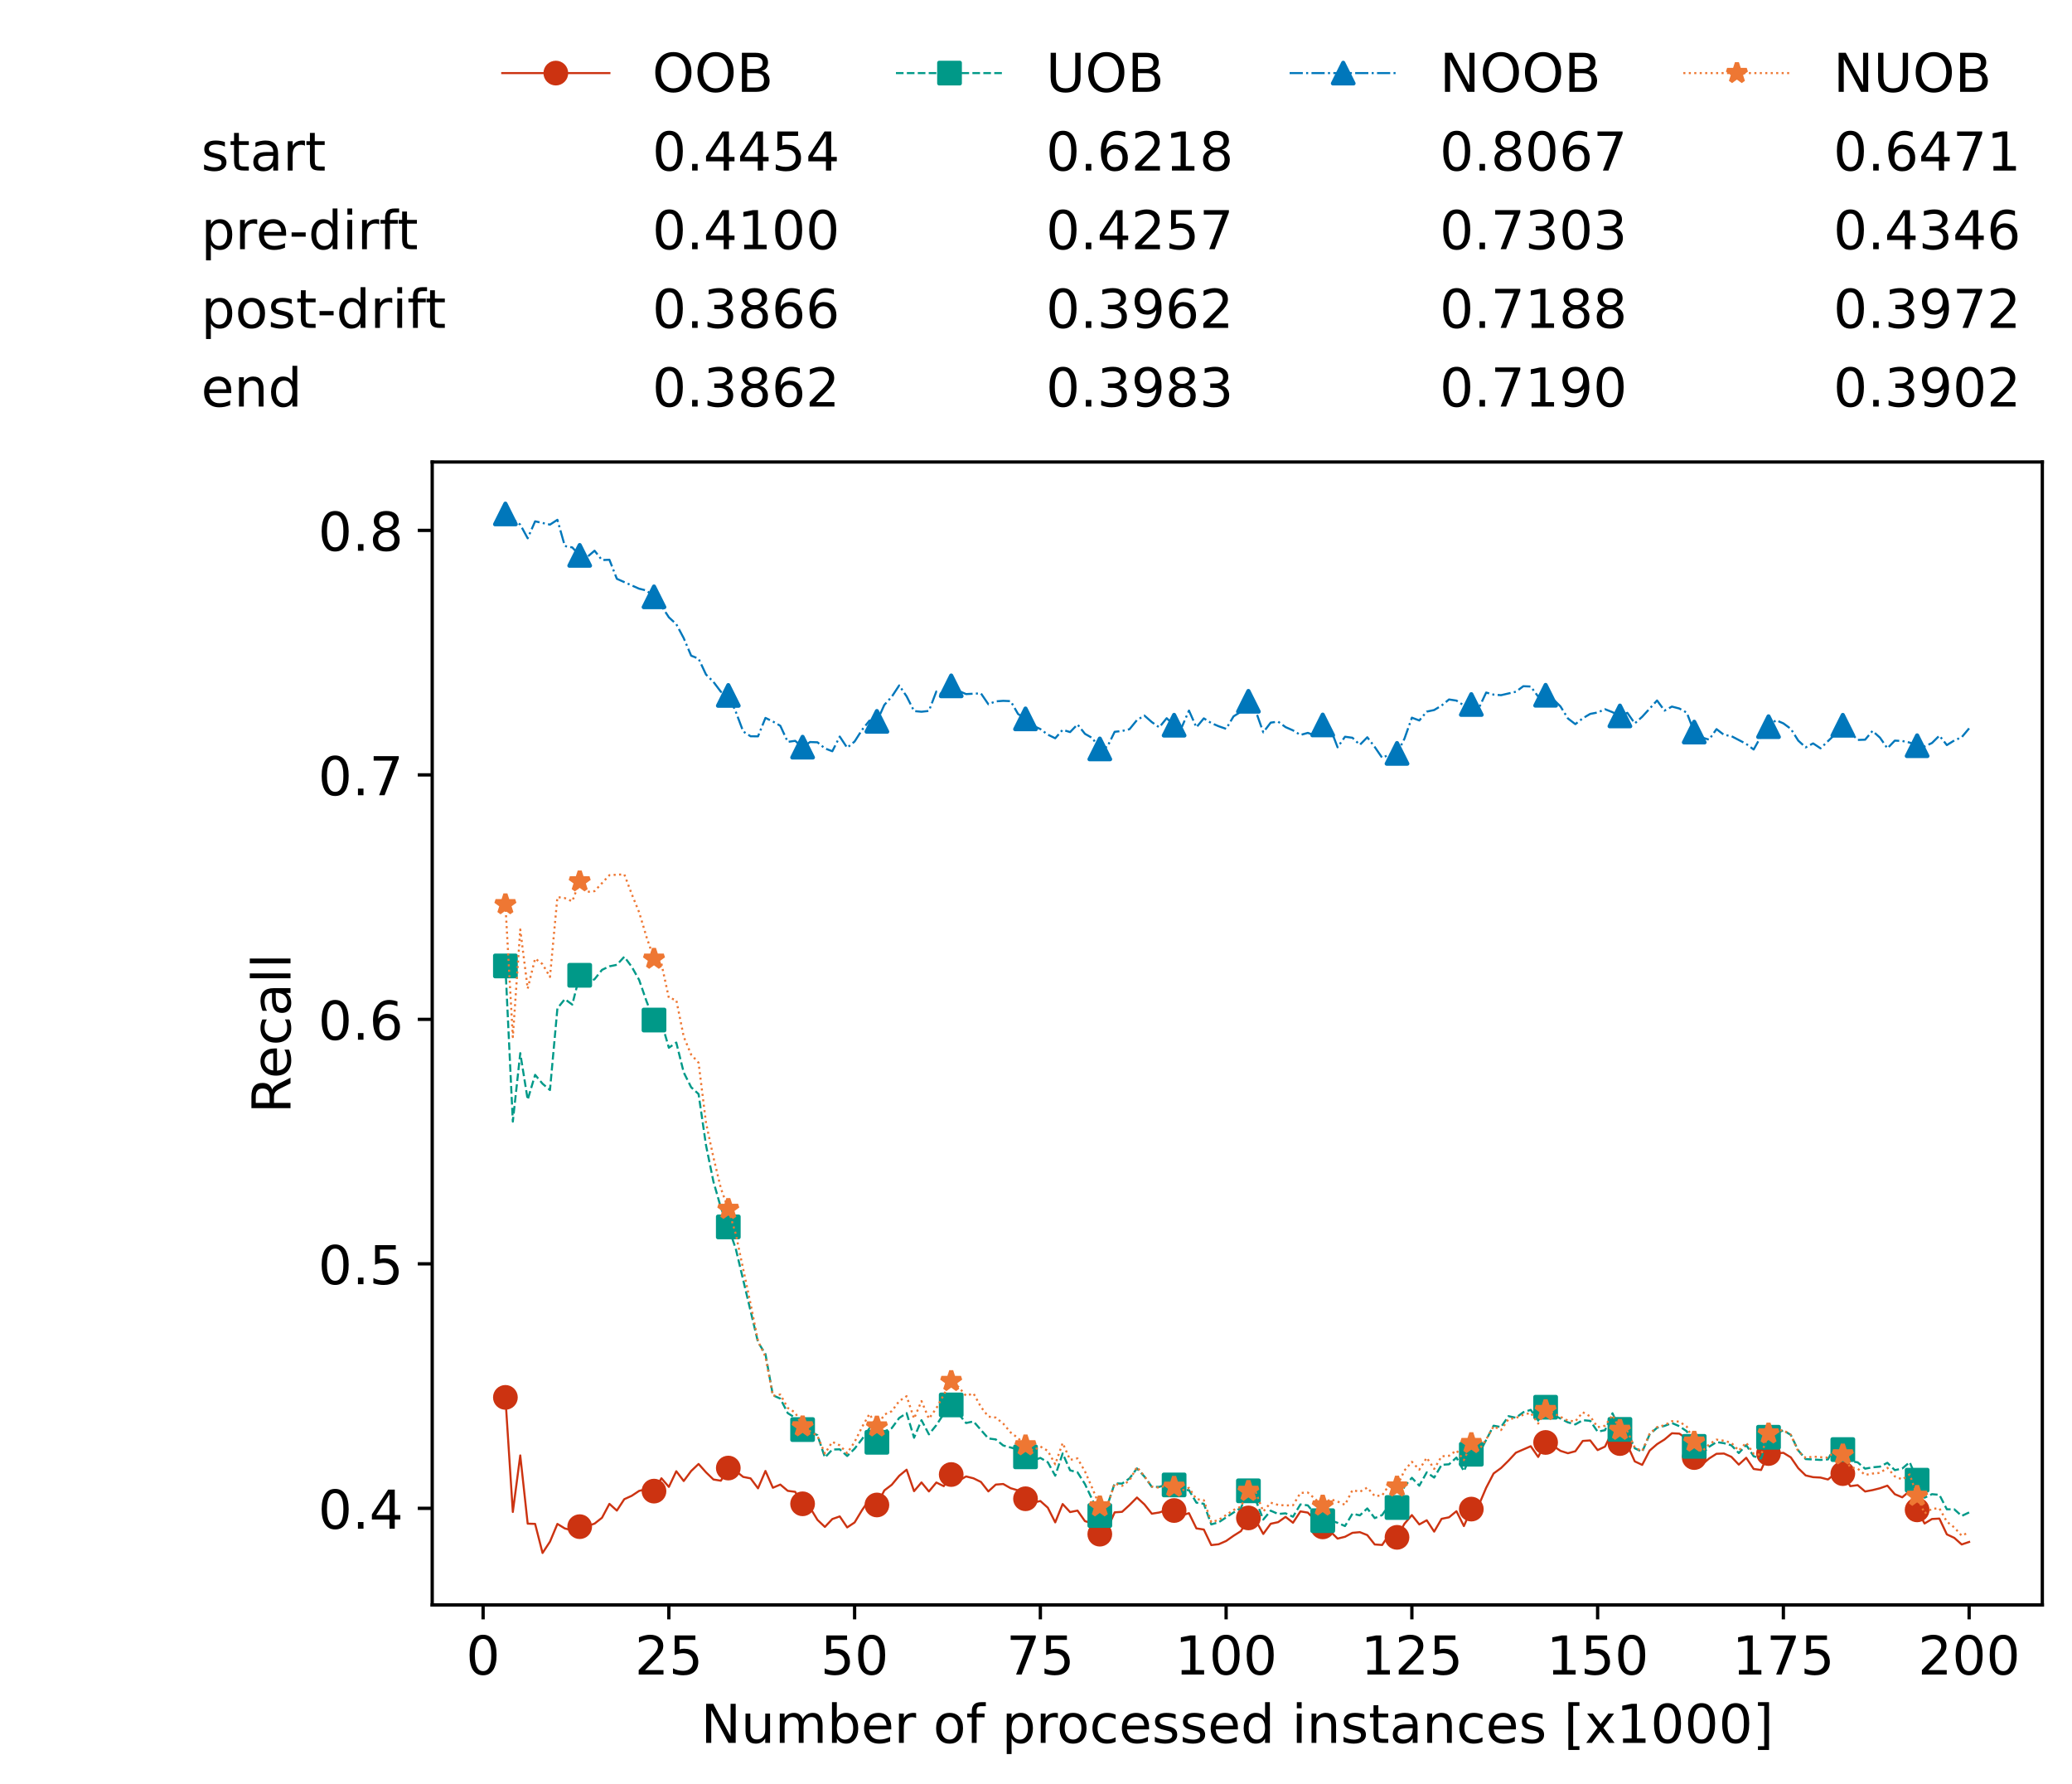 <?xml version="1.0" encoding="utf-8" standalone="no"?>
<!DOCTYPE svg PUBLIC "-//W3C//DTD SVG 1.1//EN"
  "http://www.w3.org/Graphics/SVG/1.1/DTD/svg11.dtd">
<!-- Created with matplotlib (https://matplotlib.org/) -->
<svg height="432.615pt" version="1.1" viewBox="0 0 502.65 432.615" width="502.65pt" xmlns="http://www.w3.org/2000/svg" xmlns:xlink="http://www.w3.org/1999/xlink">
 <defs>
  <style type="text/css">*{stroke-linecap:butt;stroke-linejoin:round;}</style>
 </defs>
 <g id="figure_1">
  <g id="patch_1">
   <path d="M 0 432.615 
L 502.65 432.615 
L 502.65 0 
L 0 0 
z
" style="fill:#ffffff;"/>
  </g>
  <g id="axes_1">
   <g id="patch_2">
    <path d="M 104.85 389.252 
L 495.45 389.252 
L 495.45 112.052 
L 104.85 112.052 
z
" style="fill:#ffffff;"/>
   </g>
   <g id="matplotlib.axis_1">
    <g id="xtick_1">
     <g id="line2d_1">
      <defs>
       <path d="M 0 0 
L 0 3.5 
" id="mb8abb52695" style="stroke:#000000;stroke-width:0.8;"/>
      </defs>
      <g>
       <use style="stroke:#000000;stroke-width:0.8;" x="117.197" xlink:href="#mb8abb52695" y="389.252"/>
      </g>
     </g>
     <g id="text_1">
      <!-- 0 -->
      <g transform="translate(113.061 406.13)scale(0.13 -0.13)">
       <defs>
        <path d="M 31.781 66.406 
Q 24.172 66.406 20.328 58.906 
Q 16.5 51.422 16.5 36.375 
Q 16.5 21.391 20.328 13.891 
Q 24.172 6.391 31.781 6.391 
Q 39.453 6.391 43.281 13.891 
Q 47.125 21.391 47.125 36.375 
Q 47.125 51.422 43.281 58.906 
Q 39.453 66.406 31.781 66.406 
z
M 31.781 74.219 
Q 44.047 74.219 50.516 64.516 
Q 56.984 54.828 56.984 36.375 
Q 56.984 17.969 50.516 8.266 
Q 44.047 -1.422 31.781 -1.422 
Q 19.531 -1.422 13.062 8.266 
Q 6.594 17.969 6.594 36.375 
Q 6.594 54.828 13.062 64.516 
Q 19.531 74.219 31.781 74.219 
z
" id="DejaVuSans-48"/>
       </defs>
       <use xlink:href="#DejaVuSans-48"/>
      </g>
     </g>
    </g>
    <g id="xtick_2">
     <g id="line2d_2">
      <g>
       <use style="stroke:#000000;stroke-width:0.8;" x="162.259" xlink:href="#mb8abb52695" y="389.252"/>
      </g>
     </g>
     <g id="text_2">
      <!-- 25 -->
      <g transform="translate(153.988 406.13)scale(0.13 -0.13)">
       <defs>
        <path d="M 19.188 8.297 
L 53.609 8.297 
L 53.609 0 
L 7.328 0 
L 7.328 8.297 
Q 12.938 14.109 22.625 23.891 
Q 32.328 33.688 34.812 36.531 
Q 39.547 41.844 41.422 45.531 
Q 43.312 49.219 43.312 52.781 
Q 43.312 58.594 39.234 62.25 
Q 35.156 65.922 28.609 65.922 
Q 23.969 65.922 18.812 64.312 
Q 13.672 62.703 7.812 59.422 
L 7.812 69.391 
Q 13.766 71.781 18.938 73 
Q 24.125 74.219 28.422 74.219 
Q 39.75 74.219 46.484 68.547 
Q 53.219 62.891 53.219 53.422 
Q 53.219 48.922 51.531 44.891 
Q 49.859 40.875 45.406 35.406 
Q 44.188 33.984 37.641 27.219 
Q 31.109 20.453 19.188 8.297 
z
" id="DejaVuSans-50"/>
        <path d="M 10.797 72.906 
L 49.516 72.906 
L 49.516 64.594 
L 19.828 64.594 
L 19.828 46.734 
Q 21.969 47.469 24.109 47.828 
Q 26.266 48.188 28.422 48.188 
Q 40.625 48.188 47.75 41.5 
Q 54.891 34.812 54.891 23.391 
Q 54.891 11.625 47.562 5.094 
Q 40.234 -1.422 26.906 -1.422 
Q 22.312 -1.422 17.547 -0.641 
Q 12.797 0.141 7.719 1.703 
L 7.719 11.625 
Q 12.109 9.234 16.797 8.062 
Q 21.484 6.891 26.703 6.891 
Q 35.156 6.891 40.078 11.328 
Q 45.016 15.766 45.016 23.391 
Q 45.016 31 40.078 35.438 
Q 35.156 39.891 26.703 39.891 
Q 22.75 39.891 18.812 39.016 
Q 14.891 38.141 10.797 36.281 
z
" id="DejaVuSans-53"/>
       </defs>
       <use xlink:href="#DejaVuSans-50"/>
       <use x="63.623" xlink:href="#DejaVuSans-53"/>
      </g>
     </g>
    </g>
    <g id="xtick_3">
     <g id="line2d_3">
      <g>
       <use style="stroke:#000000;stroke-width:0.8;" x="207.322" xlink:href="#mb8abb52695" y="389.252"/>
      </g>
     </g>
     <g id="text_3">
      <!-- 50 -->
      <g transform="translate(199.05 406.13)scale(0.13 -0.13)">
       <use xlink:href="#DejaVuSans-53"/>
       <use x="63.623" xlink:href="#DejaVuSans-48"/>
      </g>
     </g>
    </g>
    <g id="xtick_4">
     <g id="line2d_4">
      <g>
       <use style="stroke:#000000;stroke-width:0.8;" x="252.384" xlink:href="#mb8abb52695" y="389.252"/>
      </g>
     </g>
     <g id="text_4">
      <!-- 75 -->
      <g transform="translate(244.113 406.13)scale(0.13 -0.13)">
       <defs>
        <path d="M 8.203 72.906 
L 55.078 72.906 
L 55.078 68.703 
L 28.609 0 
L 18.312 0 
L 43.219 64.594 
L 8.203 64.594 
z
" id="DejaVuSans-55"/>
       </defs>
       <use xlink:href="#DejaVuSans-55"/>
       <use x="63.623" xlink:href="#DejaVuSans-53"/>
      </g>
     </g>
    </g>
    <g id="xtick_5">
     <g id="line2d_5">
      <g>
       <use style="stroke:#000000;stroke-width:0.8;" x="297.446" xlink:href="#mb8abb52695" y="389.252"/>
      </g>
     </g>
     <g id="text_5">
      <!-- 100 -->
      <g transform="translate(285.039 406.13)scale(0.13 -0.13)">
       <defs>
        <path d="M 12.406 8.297 
L 28.516 8.297 
L 28.516 63.922 
L 10.984 60.406 
L 10.984 69.391 
L 28.422 72.906 
L 38.281 72.906 
L 38.281 8.297 
L 54.391 8.297 
L 54.391 0 
L 12.406 0 
z
" id="DejaVuSans-49"/>
       </defs>
       <use xlink:href="#DejaVuSans-49"/>
       <use x="63.623" xlink:href="#DejaVuSans-48"/>
       <use x="127.246" xlink:href="#DejaVuSans-48"/>
      </g>
     </g>
    </g>
    <g id="xtick_6">
     <g id="line2d_6">
      <g>
       <use style="stroke:#000000;stroke-width:0.8;" x="342.509" xlink:href="#mb8abb52695" y="389.252"/>
      </g>
     </g>
     <g id="text_6">
      <!-- 125 -->
      <g transform="translate(330.102 406.13)scale(0.13 -0.13)">
       <use xlink:href="#DejaVuSans-49"/>
       <use x="63.623" xlink:href="#DejaVuSans-50"/>
       <use x="127.246" xlink:href="#DejaVuSans-53"/>
      </g>
     </g>
    </g>
    <g id="xtick_7">
     <g id="line2d_7">
      <g>
       <use style="stroke:#000000;stroke-width:0.8;" x="387.571" xlink:href="#mb8abb52695" y="389.252"/>
      </g>
     </g>
     <g id="text_7">
      <!-- 150 -->
      <g transform="translate(375.164 406.13)scale(0.13 -0.13)">
       <use xlink:href="#DejaVuSans-49"/>
       <use x="63.623" xlink:href="#DejaVuSans-53"/>
       <use x="127.246" xlink:href="#DejaVuSans-48"/>
      </g>
     </g>
    </g>
    <g id="xtick_8">
     <g id="line2d_8">
      <g>
       <use style="stroke:#000000;stroke-width:0.8;" x="432.633" xlink:href="#mb8abb52695" y="389.252"/>
      </g>
     </g>
     <g id="text_8">
      <!-- 175 -->
      <g transform="translate(420.226 406.13)scale(0.13 -0.13)">
       <use xlink:href="#DejaVuSans-49"/>
       <use x="63.623" xlink:href="#DejaVuSans-55"/>
       <use x="127.246" xlink:href="#DejaVuSans-53"/>
      </g>
     </g>
    </g>
    <g id="xtick_9">
     <g id="line2d_9">
      <g>
       <use style="stroke:#000000;stroke-width:0.8;" x="477.695" xlink:href="#mb8abb52695" y="389.252"/>
      </g>
     </g>
     <g id="text_9">
      <!-- 200 -->
      <g transform="translate(465.289 406.13)scale(0.13 -0.13)">
       <use xlink:href="#DejaVuSans-50"/>
       <use x="63.623" xlink:href="#DejaVuSans-48"/>
       <use x="127.246" xlink:href="#DejaVuSans-48"/>
      </g>
     </g>
    </g>
    <g id="text_10">
     <!-- Number of processed instances [x1000] -->
     <g transform="translate(170.025 422.711)scale(0.13 -0.13)">
      <defs>
       <path d="M 9.812 72.906 
L 23.094 72.906 
L 55.422 11.922 
L 55.422 72.906 
L 64.984 72.906 
L 64.984 0 
L 51.703 0 
L 19.391 60.984 
L 19.391 0 
L 9.812 0 
z
" id="DejaVuSans-78"/>
       <path d="M 8.5 21.578 
L 8.5 54.688 
L 17.484 54.688 
L 17.484 21.922 
Q 17.484 14.156 20.5 10.266 
Q 23.531 6.391 29.594 6.391 
Q 36.859 6.391 41.078 11.031 
Q 45.312 15.672 45.312 23.688 
L 45.312 54.688 
L 54.297 54.688 
L 54.297 0 
L 45.312 0 
L 45.312 8.406 
Q 42.047 3.422 37.719 1 
Q 33.406 -1.422 27.688 -1.422 
Q 18.266 -1.422 13.375 4.438 
Q 8.5 10.297 8.5 21.578 
z
M 31.109 56 
z
" id="DejaVuSans-117"/>
       <path d="M 52 44.188 
Q 55.375 50.25 60.062 53.125 
Q 64.75 56 71.094 56 
Q 79.641 56 84.281 50.016 
Q 88.922 44.047 88.922 33.016 
L 88.922 0 
L 79.891 0 
L 79.891 32.719 
Q 79.891 40.578 77.094 44.375 
Q 74.312 48.188 68.609 48.188 
Q 61.625 48.188 57.562 43.547 
Q 53.516 38.922 53.516 30.906 
L 53.516 0 
L 44.484 0 
L 44.484 32.719 
Q 44.484 40.625 41.703 44.406 
Q 38.922 48.188 33.109 48.188 
Q 26.219 48.188 22.156 43.531 
Q 18.109 38.875 18.109 30.906 
L 18.109 0 
L 9.078 0 
L 9.078 54.688 
L 18.109 54.688 
L 18.109 46.188 
Q 21.188 51.219 25.484 53.609 
Q 29.781 56 35.688 56 
Q 41.656 56 45.828 52.969 
Q 50 49.953 52 44.188 
z
" id="DejaVuSans-109"/>
       <path d="M 48.688 27.297 
Q 48.688 37.203 44.609 42.844 
Q 40.531 48.484 33.406 48.484 
Q 26.266 48.484 22.188 42.844 
Q 18.109 37.203 18.109 27.297 
Q 18.109 17.391 22.188 11.75 
Q 26.266 6.109 33.406 6.109 
Q 40.531 6.109 44.609 11.75 
Q 48.688 17.391 48.688 27.297 
z
M 18.109 46.391 
Q 20.953 51.266 25.266 53.625 
Q 29.594 56 35.594 56 
Q 45.562 56 51.781 48.094 
Q 58.016 40.188 58.016 27.297 
Q 58.016 14.406 51.781 6.484 
Q 45.562 -1.422 35.594 -1.422 
Q 29.594 -1.422 25.266 0.953 
Q 20.953 3.328 18.109 8.203 
L 18.109 0 
L 9.078 0 
L 9.078 75.984 
L 18.109 75.984 
z
" id="DejaVuSans-98"/>
       <path d="M 56.203 29.594 
L 56.203 25.203 
L 14.891 25.203 
Q 15.484 15.922 20.484 11.062 
Q 25.484 6.203 34.422 6.203 
Q 39.594 6.203 44.453 7.469 
Q 49.312 8.734 54.109 11.281 
L 54.109 2.781 
Q 49.266 0.734 44.188 -0.344 
Q 39.109 -1.422 33.891 -1.422 
Q 20.797 -1.422 13.156 6.188 
Q 5.516 13.812 5.516 26.812 
Q 5.516 40.234 12.766 48.109 
Q 20.016 56 32.328 56 
Q 43.359 56 49.781 48.891 
Q 56.203 41.797 56.203 29.594 
z
M 47.219 32.234 
Q 47.125 39.594 43.094 43.984 
Q 39.062 48.391 32.422 48.391 
Q 24.906 48.391 20.391 44.141 
Q 15.875 39.891 15.188 32.172 
z
" id="DejaVuSans-101"/>
       <path d="M 41.109 46.297 
Q 39.594 47.172 37.812 47.578 
Q 36.031 48 33.891 48 
Q 26.266 48 22.188 43.047 
Q 18.109 38.094 18.109 28.812 
L 18.109 0 
L 9.078 0 
L 9.078 54.688 
L 18.109 54.688 
L 18.109 46.188 
Q 20.953 51.172 25.484 53.578 
Q 30.031 56 36.531 56 
Q 37.453 56 38.578 55.875 
Q 39.703 55.766 41.062 55.516 
z
" id="DejaVuSans-114"/>
       <path id="DejaVuSans-32"/>
       <path d="M 30.609 48.391 
Q 23.391 48.391 19.188 42.75 
Q 14.984 37.109 14.984 27.297 
Q 14.984 17.484 19.156 11.844 
Q 23.344 6.203 30.609 6.203 
Q 37.797 6.203 41.984 11.859 
Q 46.188 17.531 46.188 27.297 
Q 46.188 37.016 41.984 42.703 
Q 37.797 48.391 30.609 48.391 
z
M 30.609 56 
Q 42.328 56 49.016 48.375 
Q 55.719 40.766 55.719 27.297 
Q 55.719 13.875 49.016 6.219 
Q 42.328 -1.422 30.609 -1.422 
Q 18.844 -1.422 12.172 6.219 
Q 5.516 13.875 5.516 27.297 
Q 5.516 40.766 12.172 48.375 
Q 18.844 56 30.609 56 
z
" id="DejaVuSans-111"/>
       <path d="M 37.109 75.984 
L 37.109 68.5 
L 28.516 68.5 
Q 23.688 68.5 21.797 66.547 
Q 19.922 64.594 19.922 59.516 
L 19.922 54.688 
L 34.719 54.688 
L 34.719 47.703 
L 19.922 47.703 
L 19.922 0 
L 10.891 0 
L 10.891 47.703 
L 2.297 47.703 
L 2.297 54.688 
L 10.891 54.688 
L 10.891 58.5 
Q 10.891 67.625 15.141 71.797 
Q 19.391 75.984 28.609 75.984 
z
" id="DejaVuSans-102"/>
       <path d="M 18.109 8.203 
L 18.109 -20.797 
L 9.078 -20.797 
L 9.078 54.688 
L 18.109 54.688 
L 18.109 46.391 
Q 20.953 51.266 25.266 53.625 
Q 29.594 56 35.594 56 
Q 45.562 56 51.781 48.094 
Q 58.016 40.188 58.016 27.297 
Q 58.016 14.406 51.781 6.484 
Q 45.562 -1.422 35.594 -1.422 
Q 29.594 -1.422 25.266 0.953 
Q 20.953 3.328 18.109 8.203 
z
M 48.688 27.297 
Q 48.688 37.203 44.609 42.844 
Q 40.531 48.484 33.406 48.484 
Q 26.266 48.484 22.188 42.844 
Q 18.109 37.203 18.109 27.297 
Q 18.109 17.391 22.188 11.75 
Q 26.266 6.109 33.406 6.109 
Q 40.531 6.109 44.609 11.75 
Q 48.688 17.391 48.688 27.297 
z
" id="DejaVuSans-112"/>
       <path d="M 48.781 52.594 
L 48.781 44.188 
Q 44.969 46.297 41.141 47.344 
Q 37.312 48.391 33.406 48.391 
Q 24.656 48.391 19.812 42.844 
Q 14.984 37.312 14.984 27.297 
Q 14.984 17.281 19.812 11.734 
Q 24.656 6.203 33.406 6.203 
Q 37.312 6.203 41.141 7.25 
Q 44.969 8.297 48.781 10.406 
L 48.781 2.094 
Q 45.016 0.344 40.984 -0.531 
Q 36.969 -1.422 32.422 -1.422 
Q 20.062 -1.422 12.781 6.344 
Q 5.516 14.109 5.516 27.297 
Q 5.516 40.672 12.859 48.328 
Q 20.219 56 33.016 56 
Q 37.156 56 41.109 55.141 
Q 45.062 54.297 48.781 52.594 
z
" id="DejaVuSans-99"/>
       <path d="M 44.281 53.078 
L 44.281 44.578 
Q 40.484 46.531 36.375 47.5 
Q 32.281 48.484 27.875 48.484 
Q 21.188 48.484 17.844 46.438 
Q 14.5 44.391 14.5 40.281 
Q 14.5 37.156 16.891 35.375 
Q 19.281 33.594 26.516 31.984 
L 29.594 31.297 
Q 39.156 29.25 43.188 25.516 
Q 47.219 21.781 47.219 15.094 
Q 47.219 7.469 41.188 3.016 
Q 35.156 -1.422 24.609 -1.422 
Q 20.219 -1.422 15.453 -0.562 
Q 10.688 0.297 5.422 2 
L 5.422 11.281 
Q 10.406 8.688 15.234 7.391 
Q 20.062 6.109 24.812 6.109 
Q 31.156 6.109 34.562 8.281 
Q 37.984 10.453 37.984 14.406 
Q 37.984 18.062 35.516 20.016 
Q 33.062 21.969 24.703 23.781 
L 21.578 24.516 
Q 13.234 26.266 9.516 29.906 
Q 5.812 33.547 5.812 39.891 
Q 5.812 47.609 11.281 51.797 
Q 16.75 56 26.812 56 
Q 31.781 56 36.172 55.266 
Q 40.578 54.547 44.281 53.078 
z
" id="DejaVuSans-115"/>
       <path d="M 45.406 46.391 
L 45.406 75.984 
L 54.391 75.984 
L 54.391 0 
L 45.406 0 
L 45.406 8.203 
Q 42.578 3.328 38.25 0.953 
Q 33.938 -1.422 27.875 -1.422 
Q 17.969 -1.422 11.734 6.484 
Q 5.516 14.406 5.516 27.297 
Q 5.516 40.188 11.734 48.094 
Q 17.969 56 27.875 56 
Q 33.938 56 38.25 53.625 
Q 42.578 51.266 45.406 46.391 
z
M 14.797 27.297 
Q 14.797 17.391 18.875 11.75 
Q 22.953 6.109 30.078 6.109 
Q 37.203 6.109 41.297 11.75 
Q 45.406 17.391 45.406 27.297 
Q 45.406 37.203 41.297 42.844 
Q 37.203 48.484 30.078 48.484 
Q 22.953 48.484 18.875 42.844 
Q 14.797 37.203 14.797 27.297 
z
" id="DejaVuSans-100"/>
       <path d="M 9.422 54.688 
L 18.406 54.688 
L 18.406 0 
L 9.422 0 
z
M 9.422 75.984 
L 18.406 75.984 
L 18.406 64.594 
L 9.422 64.594 
z
" id="DejaVuSans-105"/>
       <path d="M 54.891 33.016 
L 54.891 0 
L 45.906 0 
L 45.906 32.719 
Q 45.906 40.484 42.875 44.328 
Q 39.844 48.188 33.797 48.188 
Q 26.516 48.188 22.312 43.547 
Q 18.109 38.922 18.109 30.906 
L 18.109 0 
L 9.078 0 
L 9.078 54.688 
L 18.109 54.688 
L 18.109 46.188 
Q 21.344 51.125 25.703 53.562 
Q 30.078 56 35.797 56 
Q 45.219 56 50.047 50.172 
Q 54.891 44.344 54.891 33.016 
z
" id="DejaVuSans-110"/>
       <path d="M 18.312 70.219 
L 18.312 54.688 
L 36.812 54.688 
L 36.812 47.703 
L 18.312 47.703 
L 18.312 18.016 
Q 18.312 11.328 20.141 9.422 
Q 21.969 7.516 27.594 7.516 
L 36.812 7.516 
L 36.812 0 
L 27.594 0 
Q 17.188 0 13.234 3.875 
Q 9.281 7.766 9.281 18.016 
L 9.281 47.703 
L 2.688 47.703 
L 2.688 54.688 
L 9.281 54.688 
L 9.281 70.219 
z
" id="DejaVuSans-116"/>
       <path d="M 34.281 27.484 
Q 23.391 27.484 19.188 25 
Q 14.984 22.516 14.984 16.5 
Q 14.984 11.719 18.141 8.906 
Q 21.297 6.109 26.703 6.109 
Q 34.188 6.109 38.703 11.406 
Q 43.219 16.703 43.219 25.484 
L 43.219 27.484 
z
M 52.203 31.203 
L 52.203 0 
L 43.219 0 
L 43.219 8.297 
Q 40.141 3.328 35.547 0.953 
Q 30.953 -1.422 24.312 -1.422 
Q 15.922 -1.422 10.953 3.297 
Q 6 8.016 6 15.922 
Q 6 25.141 12.172 29.828 
Q 18.359 34.516 30.609 34.516 
L 43.219 34.516 
L 43.219 35.406 
Q 43.219 41.609 39.141 45 
Q 35.062 48.391 27.688 48.391 
Q 23 48.391 18.547 47.266 
Q 14.109 46.141 10.016 43.891 
L 10.016 52.203 
Q 14.938 54.109 19.578 55.047 
Q 24.219 56 28.609 56 
Q 40.484 56 46.344 49.844 
Q 52.203 43.703 52.203 31.203 
z
" id="DejaVuSans-97"/>
       <path d="M 8.594 75.984 
L 29.297 75.984 
L 29.297 69 
L 17.578 69 
L 17.578 -6.203 
L 29.297 -6.203 
L 29.297 -13.188 
L 8.594 -13.188 
z
" id="DejaVuSans-91"/>
       <path d="M 54.891 54.688 
L 35.109 28.078 
L 55.906 0 
L 45.312 0 
L 29.391 21.484 
L 13.484 0 
L 2.875 0 
L 24.125 28.609 
L 4.688 54.688 
L 15.281 54.688 
L 29.781 35.203 
L 44.281 54.688 
z
" id="DejaVuSans-120"/>
       <path d="M 30.422 75.984 
L 30.422 -13.188 
L 9.719 -13.188 
L 9.719 -6.203 
L 21.391 -6.203 
L 21.391 69 
L 9.719 69 
L 9.719 75.984 
z
" id="DejaVuSans-93"/>
      </defs>
      <use xlink:href="#DejaVuSans-78"/>
      <use x="74.805" xlink:href="#DejaVuSans-117"/>
      <use x="138.184" xlink:href="#DejaVuSans-109"/>
      <use x="235.596" xlink:href="#DejaVuSans-98"/>
      <use x="299.072" xlink:href="#DejaVuSans-101"/>
      <use x="360.596" xlink:href="#DejaVuSans-114"/>
      <use x="401.709" xlink:href="#DejaVuSans-32"/>
      <use x="433.496" xlink:href="#DejaVuSans-111"/>
      <use x="494.678" xlink:href="#DejaVuSans-102"/>
      <use x="529.883" xlink:href="#DejaVuSans-32"/>
      <use x="561.67" xlink:href="#DejaVuSans-112"/>
      <use x="625.146" xlink:href="#DejaVuSans-114"/>
      <use x="664.01" xlink:href="#DejaVuSans-111"/>
      <use x="725.191" xlink:href="#DejaVuSans-99"/>
      <use x="780.172" xlink:href="#DejaVuSans-101"/>
      <use x="841.695" xlink:href="#DejaVuSans-115"/>
      <use x="893.795" xlink:href="#DejaVuSans-115"/>
      <use x="945.895" xlink:href="#DejaVuSans-101"/>
      <use x="1007.418" xlink:href="#DejaVuSans-100"/>
      <use x="1070.895" xlink:href="#DejaVuSans-32"/>
      <use x="1102.682" xlink:href="#DejaVuSans-105"/>
      <use x="1130.465" xlink:href="#DejaVuSans-110"/>
      <use x="1193.844" xlink:href="#DejaVuSans-115"/>
      <use x="1245.943" xlink:href="#DejaVuSans-116"/>
      <use x="1285.152" xlink:href="#DejaVuSans-97"/>
      <use x="1346.432" xlink:href="#DejaVuSans-110"/>
      <use x="1409.811" xlink:href="#DejaVuSans-99"/>
      <use x="1464.791" xlink:href="#DejaVuSans-101"/>
      <use x="1526.314" xlink:href="#DejaVuSans-115"/>
      <use x="1578.414" xlink:href="#DejaVuSans-32"/>
      <use x="1610.201" xlink:href="#DejaVuSans-91"/>
      <use x="1649.215" xlink:href="#DejaVuSans-120"/>
      <use x="1708.395" xlink:href="#DejaVuSans-49"/>
      <use x="1772.018" xlink:href="#DejaVuSans-48"/>
      <use x="1835.641" xlink:href="#DejaVuSans-48"/>
      <use x="1899.264" xlink:href="#DejaVuSans-48"/>
      <use x="1962.887" xlink:href="#DejaVuSans-93"/>
     </g>
    </g>
   </g>
   <g id="matplotlib.axis_2">
    <g id="ytick_1">
     <g id="line2d_10">
      <defs>
       <path d="M 0 0 
L -3.5 0 
" id="mad1f7ca586" style="stroke:#000000;stroke-width:0.8;"/>
      </defs>
      <g>
       <use style="stroke:#000000;stroke-width:0.8;" x="104.85" xlink:href="#mad1f7ca586" y="365.82"/>
      </g>
     </g>
     <g id="text_11">
      <!-- 0.4 -->
      <g transform="translate(77.176 370.759)scale(0.13 -0.13)">
       <defs>
        <path d="M 10.688 12.406 
L 21 12.406 
L 21 0 
L 10.688 0 
z
" id="DejaVuSans-46"/>
        <path d="M 37.797 64.312 
L 12.891 25.391 
L 37.797 25.391 
z
M 35.203 72.906 
L 47.609 72.906 
L 47.609 25.391 
L 58.016 25.391 
L 58.016 17.188 
L 47.609 17.188 
L 47.609 0 
L 37.797 0 
L 37.797 17.188 
L 4.891 17.188 
L 4.891 26.703 
z
" id="DejaVuSans-52"/>
       </defs>
       <use xlink:href="#DejaVuSans-48"/>
       <use x="63.623" xlink:href="#DejaVuSans-46"/>
       <use x="95.41" xlink:href="#DejaVuSans-52"/>
      </g>
     </g>
    </g>
    <g id="ytick_2">
     <g id="line2d_11">
      <g>
       <use style="stroke:#000000;stroke-width:0.8;" x="104.85" xlink:href="#mad1f7ca586" y="306.525"/>
      </g>
     </g>
     <g id="text_12">
      <!-- 0.5 -->
      <g transform="translate(77.176 311.464)scale(0.13 -0.13)">
       <use xlink:href="#DejaVuSans-48"/>
       <use x="63.623" xlink:href="#DejaVuSans-46"/>
       <use x="95.41" xlink:href="#DejaVuSans-53"/>
      </g>
     </g>
    </g>
    <g id="ytick_3">
     <g id="line2d_12">
      <g>
       <use style="stroke:#000000;stroke-width:0.8;" x="104.85" xlink:href="#mad1f7ca586" y="247.229"/>
      </g>
     </g>
     <g id="text_13">
      <!-- 0.6 -->
      <g transform="translate(77.176 252.168)scale(0.13 -0.13)">
       <defs>
        <path d="M 33.016 40.375 
Q 26.375 40.375 22.484 35.828 
Q 18.609 31.297 18.609 23.391 
Q 18.609 15.531 22.484 10.953 
Q 26.375 6.391 33.016 6.391 
Q 39.656 6.391 43.531 10.953 
Q 47.406 15.531 47.406 23.391 
Q 47.406 31.297 43.531 35.828 
Q 39.656 40.375 33.016 40.375 
z
M 52.594 71.297 
L 52.594 62.312 
Q 48.875 64.062 45.094 64.984 
Q 41.312 65.922 37.594 65.922 
Q 27.828 65.922 22.672 59.328 
Q 17.531 52.734 16.797 39.406 
Q 19.672 43.656 24.016 45.922 
Q 28.375 48.188 33.594 48.188 
Q 44.578 48.188 50.953 41.516 
Q 57.328 34.859 57.328 23.391 
Q 57.328 12.156 50.688 5.359 
Q 44.047 -1.422 33.016 -1.422 
Q 20.359 -1.422 13.672 8.266 
Q 6.984 17.969 6.984 36.375 
Q 6.984 53.656 15.188 63.938 
Q 23.391 74.219 37.203 74.219 
Q 40.922 74.219 44.703 73.484 
Q 48.484 72.75 52.594 71.297 
z
" id="DejaVuSans-54"/>
       </defs>
       <use xlink:href="#DejaVuSans-48"/>
       <use x="63.623" xlink:href="#DejaVuSans-46"/>
       <use x="95.41" xlink:href="#DejaVuSans-54"/>
      </g>
     </g>
    </g>
    <g id="ytick_4">
     <g id="line2d_13">
      <g>
       <use style="stroke:#000000;stroke-width:0.8;" x="104.85" xlink:href="#mad1f7ca586" y="187.934"/>
      </g>
     </g>
     <g id="text_14">
      <!-- 0.7 -->
      <g transform="translate(77.176 192.873)scale(0.13 -0.13)">
       <use xlink:href="#DejaVuSans-48"/>
       <use x="63.623" xlink:href="#DejaVuSans-46"/>
       <use x="95.41" xlink:href="#DejaVuSans-55"/>
      </g>
     </g>
    </g>
    <g id="ytick_5">
     <g id="line2d_14">
      <g>
       <use style="stroke:#000000;stroke-width:0.8;" x="104.85" xlink:href="#mad1f7ca586" y="128.638"/>
      </g>
     </g>
     <g id="text_15">
      <!-- 0.8 -->
      <g transform="translate(77.176 133.577)scale(0.13 -0.13)">
       <defs>
        <path d="M 31.781 34.625 
Q 24.75 34.625 20.719 30.859 
Q 16.703 27.094 16.703 20.516 
Q 16.703 13.922 20.719 10.156 
Q 24.75 6.391 31.781 6.391 
Q 38.812 6.391 42.859 10.172 
Q 46.922 13.969 46.922 20.516 
Q 46.922 27.094 42.891 30.859 
Q 38.875 34.625 31.781 34.625 
z
M 21.922 38.812 
Q 15.578 40.375 12.031 44.719 
Q 8.5 49.078 8.5 55.328 
Q 8.5 64.062 14.719 69.141 
Q 20.953 74.219 31.781 74.219 
Q 42.672 74.219 48.875 69.141 
Q 55.078 64.062 55.078 55.328 
Q 55.078 49.078 51.531 44.719 
Q 48 40.375 41.703 38.812 
Q 48.828 37.156 52.797 32.312 
Q 56.781 27.484 56.781 20.516 
Q 56.781 9.906 50.312 4.234 
Q 43.844 -1.422 31.781 -1.422 
Q 19.734 -1.422 13.25 4.234 
Q 6.781 9.906 6.781 20.516 
Q 6.781 27.484 10.781 32.312 
Q 14.797 37.156 21.922 38.812 
z
M 18.312 54.391 
Q 18.312 48.734 21.844 45.562 
Q 25.391 42.391 31.781 42.391 
Q 38.141 42.391 41.719 45.562 
Q 45.312 48.734 45.312 54.391 
Q 45.312 60.062 41.719 63.234 
Q 38.141 66.406 31.781 66.406 
Q 25.391 66.406 21.844 63.234 
Q 18.312 60.062 18.312 54.391 
z
" id="DejaVuSans-56"/>
       </defs>
       <use xlink:href="#DejaVuSans-48"/>
       <use x="63.623" xlink:href="#DejaVuSans-46"/>
       <use x="95.41" xlink:href="#DejaVuSans-56"/>
      </g>
     </g>
    </g>
    <g id="text_16">
     <!-- Recall -->
     <g transform="translate(70.472 270.044)rotate(-90)scale(0.13 -0.13)">
      <defs>
       <path d="M 44.391 34.188 
Q 47.562 33.109 50.562 29.594 
Q 53.562 26.078 56.594 19.922 
L 66.609 0 
L 56 0 
L 46.688 18.703 
Q 43.062 26.031 39.672 28.422 
Q 36.281 30.812 30.422 30.812 
L 19.672 30.812 
L 19.672 0 
L 9.812 0 
L 9.812 72.906 
L 32.078 72.906 
Q 44.578 72.906 50.734 67.672 
Q 56.891 62.453 56.891 51.906 
Q 56.891 45.016 53.688 40.469 
Q 50.484 35.938 44.391 34.188 
z
M 19.672 64.797 
L 19.672 38.922 
L 32.078 38.922 
Q 39.203 38.922 42.844 42.219 
Q 46.484 45.516 46.484 51.906 
Q 46.484 58.297 42.844 61.547 
Q 39.203 64.797 32.078 64.797 
z
" id="DejaVuSans-82"/>
       <path d="M 9.422 75.984 
L 18.406 75.984 
L 18.406 0 
L 9.422 0 
z
" id="DejaVuSans-108"/>
      </defs>
      <use xlink:href="#DejaVuSans-82"/>
      <use x="64.982" xlink:href="#DejaVuSans-101"/>
      <use x="126.506" xlink:href="#DejaVuSans-99"/>
      <use x="181.486" xlink:href="#DejaVuSans-97"/>
      <use x="242.766" xlink:href="#DejaVuSans-108"/>
      <use x="270.549" xlink:href="#DejaVuSans-108"/>
     </g>
    </g>
   </g>
   <g id="line2d_15"/>
   <g id="line2d_16"/>
   <g id="line2d_17"/>
   <g id="line2d_18"/>
   <g id="line2d_19"/>
   <g id="line2d_20">
    <path clip-path="url(#p3ad8858f56)" d="M 122.605 338.913 
L 124.407 366.702 
L 126.21 352.989 
L 128.012 369.539 
L 129.815 369.594 
L 131.617 376.652 
L 133.419 373.907 
L 135.222 369.602 
L 137.024 370.702 
L 138.827 371.172 
L 140.629 370.267 
L 142.432 370.145 
L 144.234 369.528 
L 146.037 368.111 
L 147.839 364.738 
L 149.642 366.366 
L 151.444 363.604 
L 153.247 362.786 
L 155.049 361.591 
L 156.852 361.15 
L 158.654 361.648 
L 160.457 358.539 
L 162.259 360.619 
L 164.062 356.821 
L 165.864 359.197 
L 167.667 356.771 
L 169.469 355.065 
L 171.272 357.084 
L 173.074 358.825 
L 174.877 359.125 
L 176.679 356.053 
L 178.482 356.76 
L 180.284 358.196 
L 182.087 358.555 
L 183.889 360.97 
L 185.692 356.757 
L 187.494 360.829 
L 189.297 360.059 
L 191.099 361.574 
L 192.902 361.818 
L 194.704 364.725 
L 196.507 365.651 
L 198.309 368.619 
L 200.112 370.329 
L 201.914 368.419 
L 203.717 367.782 
L 205.519 370.446 
L 207.322 369.251 
L 209.124 366.261 
L 210.927 363.636 
L 212.729 365.007 
L 214.532 361.477 
L 216.334 360.106 
L 218.137 357.934 
L 219.939 356.451 
L 221.742 361.66 
L 223.544 359.541 
L 225.347 361.723 
L 227.149 359.557 
L 228.952 360.445 
L 230.754 357.622 
L 232.557 359.148 
L 234.359 358.089 
L 236.162 358.54 
L 237.964 359.421 
L 239.767 361.713 
L 241.569 360.063 
L 243.372 359.92 
L 245.174 360.94 
L 246.976 361.469 
L 248.779 363.502 
L 250.581 364.446 
L 252.384 364.048 
L 254.186 365.661 
L 255.989 369.225 
L 257.791 364.781 
L 259.594 366.733 
L 261.396 366.368 
L 263.199 368.929 
L 265.001 369.448 
L 266.804 372.09 
L 268.606 370.867 
L 270.409 366.798 
L 272.211 366.669 
L 274.014 365.018 
L 275.816 363.2 
L 277.619 364.862 
L 279.421 367.123 
L 281.224 366.83 
L 283.026 366.252 
L 284.829 366.353 
L 286.631 367.564 
L 288.434 366.992 
L 290.236 370.688 
L 292.039 370.963 
L 293.841 374.737 
L 295.644 374.53 
L 297.446 373.744 
L 299.249 372.477 
L 301.051 371.346 
L 302.854 368.149 
L 304.656 368.768 
L 306.459 372.033 
L 308.261 369.564 
L 310.064 369.174 
L 311.866 367.89 
L 313.669 369.317 
L 315.471 366.566 
L 317.274 366.859 
L 319.076 368.754 
L 320.879 370.324 
L 322.681 371.365 
L 324.484 373.163 
L 326.286 372.724 
L 328.089 371.763 
L 329.891 371.601 
L 331.694 372.313 
L 333.496 374.584 
L 335.299 374.709 
L 337.101 372.033 
L 338.904 372.857 
L 340.706 369.568 
L 342.509 367.46 
L 344.311 369.724 
L 346.114 368.719 
L 347.916 371.472 
L 349.719 368.366 
L 351.521 367.997 
L 353.324 366.52 
L 355.126 370.127 
L 356.928 366.007 
L 358.731 365.075 
L 360.533 360.833 
L 362.336 357.37 
L 364.138 356.051 
L 365.941 354.273 
L 367.743 352.33 
L 371.348 350.761 
L 373.151 353.362 
L 374.953 349.844 
L 376.756 350.652 
L 378.558 351.885 
L 380.361 352.458 
L 382.163 351.98 
L 383.966 349.477 
L 385.768 349.352 
L 387.571 351.695 
L 389.373 350.849 
L 391.176 347.057 
L 392.978 350.111 
L 394.781 350.42 
L 396.583 354.438 
L 398.386 355.282 
L 400.188 351.818 
L 401.991 350.254 
L 403.793 349.13 
L 405.596 347.612 
L 407.398 347.706 
L 409.201 348.944 
L 411.003 353.507 
L 412.806 355.291 
L 414.608 353.74 
L 416.411 352.593 
L 418.213 352.531 
L 420.016 353.331 
L 421.818 355.218 
L 423.621 353.563 
L 425.423 356.277 
L 427.226 356.522 
L 429.028 352.535 
L 430.831 352.508 
L 432.633 352.355 
L 434.436 353.463 
L 436.238 356.083 
L 438.041 357.846 
L 439.843 358.263 
L 441.646 358.358 
L 443.448 358.825 
L 445.251 357.366 
L 447.053 357.404 
L 448.856 360.443 
L 450.658 360.202 
L 452.461 361.736 
L 454.263 361.402 
L 456.066 360.951 
L 457.868 360.318 
L 459.671 362.397 
L 461.473 363.147 
L 463.276 361.604 
L 465.078 366.195 
L 466.881 369.496 
L 468.683 368.409 
L 470.485 368.309 
L 472.288 372.14 
L 474.09 372.979 
L 475.893 374.587 
L 477.695 373.974 
L 477.695 373.974 
" style="fill:none;stroke:#cc3311;stroke-linecap:square;stroke-width:0.5;"/>
    <defs>
     <path d="M 0 2.5 
C 0.663 2.5 1.299 2.237 1.768 1.768 
C 2.237 1.299 2.5 0.663 2.5 0 
C 2.5 -0.663 2.237 -1.299 1.768 -1.768 
C 1.299 -2.237 0.663 -2.5 0 -2.5 
C -0.663 -2.5 -1.299 -2.237 -1.768 -1.768 
C -2.237 -1.299 -2.5 -0.663 -2.5 0 
C -2.5 0.663 -2.237 1.299 -1.768 1.768 
C -1.299 2.237 -0.663 2.5 0 2.5 
z
" id="mcacbb40acb" style="stroke:#cc3311;"/>
    </defs>
    <g clip-path="url(#p3ad8858f56)">
     <use style="fill:#cc3311;stroke:#cc3311;" x="122.605" xlink:href="#mcacbb40acb" y="338.913"/>
     <use style="fill:#cc3311;stroke:#cc3311;" x="140.629" xlink:href="#mcacbb40acb" y="370.267"/>
     <use style="fill:#cc3311;stroke:#cc3311;" x="158.654" xlink:href="#mcacbb40acb" y="361.648"/>
     <use style="fill:#cc3311;stroke:#cc3311;" x="176.679" xlink:href="#mcacbb40acb" y="356.053"/>
     <use style="fill:#cc3311;stroke:#cc3311;" x="194.704" xlink:href="#mcacbb40acb" y="364.725"/>
     <use style="fill:#cc3311;stroke:#cc3311;" x="212.729" xlink:href="#mcacbb40acb" y="365.007"/>
     <use style="fill:#cc3311;stroke:#cc3311;" x="230.754" xlink:href="#mcacbb40acb" y="357.622"/>
     <use style="fill:#cc3311;stroke:#cc3311;" x="248.779" xlink:href="#mcacbb40acb" y="363.502"/>
     <use style="fill:#cc3311;stroke:#cc3311;" x="266.804" xlink:href="#mcacbb40acb" y="372.09"/>
     <use style="fill:#cc3311;stroke:#cc3311;" x="284.829" xlink:href="#mcacbb40acb" y="366.353"/>
     <use style="fill:#cc3311;stroke:#cc3311;" x="302.854" xlink:href="#mcacbb40acb" y="368.149"/>
     <use style="fill:#cc3311;stroke:#cc3311;" x="320.879" xlink:href="#mcacbb40acb" y="370.324"/>
     <use style="fill:#cc3311;stroke:#cc3311;" x="338.904" xlink:href="#mcacbb40acb" y="372.857"/>
     <use style="fill:#cc3311;stroke:#cc3311;" x="356.928" xlink:href="#mcacbb40acb" y="366.007"/>
     <use style="fill:#cc3311;stroke:#cc3311;" x="374.953" xlink:href="#mcacbb40acb" y="349.844"/>
     <use style="fill:#cc3311;stroke:#cc3311;" x="392.978" xlink:href="#mcacbb40acb" y="350.111"/>
     <use style="fill:#cc3311;stroke:#cc3311;" x="411.003" xlink:href="#mcacbb40acb" y="353.507"/>
     <use style="fill:#cc3311;stroke:#cc3311;" x="429.028" xlink:href="#mcacbb40acb" y="352.535"/>
     <use style="fill:#cc3311;stroke:#cc3311;" x="447.053" xlink:href="#mcacbb40acb" y="357.404"/>
     <use style="fill:#cc3311;stroke:#cc3311;" x="465.078" xlink:href="#mcacbb40acb" y="366.195"/>
    </g>
   </g>
   <g id="line2d_21"/>
   <g id="line2d_22"/>
   <g id="line2d_23"/>
   <g id="line2d_24"/>
   <g id="line2d_25">
    <path clip-path="url(#p3ad8858f56)" d="M 122.605 234.274 
L 124.407 272.028 
L 126.21 255.421 
L 128.012 266.714 
L 129.815 260.685 
L 131.617 262.835 
L 133.419 264.37 
L 135.222 244.559 
L 137.024 242.321 
L 138.827 243.651 
L 140.629 236.544 
L 142.432 238.431 
L 144.234 237.493 
L 146.037 235.228 
L 147.839 234.368 
L 149.642 234.002 
L 151.444 232.05 
L 153.247 234.462 
L 155.049 237.666 
L 156.852 242.877 
L 158.654 247.397 
L 160.457 247.879 
L 162.259 254.116 
L 164.062 252.86 
L 165.864 260.101 
L 167.667 263.694 
L 169.469 265.342 
L 171.272 277.765 
L 173.074 286.587 
L 174.877 292.876 
L 176.679 297.569 
L 178.482 302.84 
L 183.889 325.535 
L 185.692 328.402 
L 187.494 338.403 
L 189.297 339.208 
L 191.099 342.732 
L 192.902 343.86 
L 194.704 346.722 
L 196.507 347.27 
L 198.309 348.072 
L 200.112 353.492 
L 201.914 351.564 
L 203.717 351.51 
L 205.519 353.127 
L 207.322 351.354 
L 209.124 349.037 
L 210.927 346.412 
L 212.729 349.805 
L 214.532 347.192 
L 216.334 346.365 
L 218.137 343.913 
L 219.939 342.727 
L 221.742 348.702 
L 223.544 344.444 
L 225.347 347.875 
L 227.149 345.644 
L 228.952 342.897 
L 230.754 340.743 
L 234.359 345.132 
L 236.162 344.745 
L 239.767 348.875 
L 241.569 349.111 
L 243.372 350.576 
L 246.976 351.555 
L 248.779 353.332 
L 250.581 354.277 
L 252.384 353.591 
L 254.186 354.644 
L 255.989 357.912 
L 257.791 352.512 
L 259.594 356.604 
L 261.396 357.086 
L 263.199 359.941 
L 266.804 367.57 
L 268.606 365.225 
L 270.409 359.761 
L 272.211 359.825 
L 274.014 358.559 
L 275.816 356.141 
L 277.619 358.109 
L 279.421 360.614 
L 281.224 360.62 
L 283.026 360.042 
L 284.829 360.145 
L 286.631 361.356 
L 288.434 361.413 
L 290.236 364.446 
L 292.039 364.721 
L 293.841 369.717 
L 295.644 369.21 
L 301.051 365.66 
L 302.854 361.577 
L 304.656 363.88 
L 306.459 368.54 
L 308.261 366.393 
L 310.064 367.19 
L 311.866 367.035 
L 313.669 367.865 
L 315.471 364.87 
L 317.274 365.109 
L 319.076 367.3 
L 320.879 368.818 
L 322.681 368.697 
L 324.484 369.338 
L 326.286 370.121 
L 328.089 367.125 
L 329.891 367.529 
L 331.694 365.844 
L 333.496 368.191 
L 335.299 367.452 
L 337.101 364.777 
L 338.904 365.625 
L 340.706 360.523 
L 342.509 358.415 
L 344.311 360.33 
L 346.114 357.096 
L 347.916 358.366 
L 349.719 355.268 
L 351.521 355.144 
L 353.324 353.507 
L 355.126 356.818 
L 356.928 352.695 
L 358.731 352.67 
L 362.336 345.781 
L 364.138 346.116 
L 365.941 343.467 
L 367.743 343.854 
L 369.546 342.514 
L 371.348 341.942 
L 373.151 344.543 
L 374.953 341.299 
L 376.756 343.111 
L 380.361 344.969 
L 382.163 345.465 
L 383.966 344.444 
L 385.768 344.602 
L 387.571 347.227 
L 389.373 346.867 
L 391.176 342.766 
L 392.978 346.673 
L 394.781 347.238 
L 396.583 351.256 
L 398.386 352.1 
L 400.188 347.887 
L 401.991 346.284 
L 403.793 345.831 
L 405.596 345.137 
L 407.398 345.905 
L 409.201 347.143 
L 411.003 350.789 
L 412.806 352.722 
L 414.608 350.897 
L 416.411 349.75 
L 418.213 350.018 
L 420.016 350.53 
L 421.818 352.417 
L 423.621 350.479 
L 425.423 353.193 
L 427.226 353.748 
L 429.028 348.585 
L 430.831 347.613 
L 432.633 346.91 
L 434.436 348.018 
L 436.238 351.768 
L 438.041 353.875 
L 441.646 354.081 
L 443.448 353.95 
L 445.251 350.621 
L 447.053 351.576 
L 448.856 354.346 
L 450.658 354.675 
L 452.461 356.209 
L 454.263 355.875 
L 456.066 355.712 
L 457.868 354.782 
L 459.671 356.559 
L 461.473 356.168 
L 463.276 354.625 
L 466.881 363.239 
L 468.683 362.386 
L 470.485 362.553 
L 472.288 366.059 
L 474.09 366.059 
L 475.893 367.666 
L 477.695 366.812 
L 477.695 366.812 
" style="fill:none;stroke:#009988;stroke-dasharray:1.85,0.8;stroke-dashoffset:0;stroke-width:0.5;"/>
    <defs>
     <path d="M -2.5 2.5 
L 2.5 2.5 
L 2.5 -2.5 
L -2.5 -2.5 
z
" id="ma8b9cf2ef3" style="stroke:#009988;stroke-linejoin:miter;"/>
    </defs>
    <g clip-path="url(#p3ad8858f56)">
     <use style="fill:#009988;stroke:#009988;stroke-linejoin:miter;" x="122.605" xlink:href="#ma8b9cf2ef3" y="234.274"/>
     <use style="fill:#009988;stroke:#009988;stroke-linejoin:miter;" x="140.629" xlink:href="#ma8b9cf2ef3" y="236.544"/>
     <use style="fill:#009988;stroke:#009988;stroke-linejoin:miter;" x="158.654" xlink:href="#ma8b9cf2ef3" y="247.397"/>
     <use style="fill:#009988;stroke:#009988;stroke-linejoin:miter;" x="176.679" xlink:href="#ma8b9cf2ef3" y="297.569"/>
     <use style="fill:#009988;stroke:#009988;stroke-linejoin:miter;" x="194.704" xlink:href="#ma8b9cf2ef3" y="346.722"/>
     <use style="fill:#009988;stroke:#009988;stroke-linejoin:miter;" x="212.729" xlink:href="#ma8b9cf2ef3" y="349.805"/>
     <use style="fill:#009988;stroke:#009988;stroke-linejoin:miter;" x="230.754" xlink:href="#ma8b9cf2ef3" y="340.743"/>
     <use style="fill:#009988;stroke:#009988;stroke-linejoin:miter;" x="248.779" xlink:href="#ma8b9cf2ef3" y="353.332"/>
     <use style="fill:#009988;stroke:#009988;stroke-linejoin:miter;" x="266.804" xlink:href="#ma8b9cf2ef3" y="367.57"/>
     <use style="fill:#009988;stroke:#009988;stroke-linejoin:miter;" x="284.829" xlink:href="#ma8b9cf2ef3" y="360.145"/>
     <use style="fill:#009988;stroke:#009988;stroke-linejoin:miter;" x="302.854" xlink:href="#ma8b9cf2ef3" y="361.577"/>
     <use style="fill:#009988;stroke:#009988;stroke-linejoin:miter;" x="320.879" xlink:href="#ma8b9cf2ef3" y="368.818"/>
     <use style="fill:#009988;stroke:#009988;stroke-linejoin:miter;" x="338.904" xlink:href="#ma8b9cf2ef3" y="365.625"/>
     <use style="fill:#009988;stroke:#009988;stroke-linejoin:miter;" x="356.928" xlink:href="#ma8b9cf2ef3" y="352.695"/>
     <use style="fill:#009988;stroke:#009988;stroke-linejoin:miter;" x="374.953" xlink:href="#ma8b9cf2ef3" y="341.299"/>
     <use style="fill:#009988;stroke:#009988;stroke-linejoin:miter;" x="392.978" xlink:href="#ma8b9cf2ef3" y="346.673"/>
     <use style="fill:#009988;stroke:#009988;stroke-linejoin:miter;" x="411.003" xlink:href="#ma8b9cf2ef3" y="350.789"/>
     <use style="fill:#009988;stroke:#009988;stroke-linejoin:miter;" x="429.028" xlink:href="#ma8b9cf2ef3" y="348.585"/>
     <use style="fill:#009988;stroke:#009988;stroke-linejoin:miter;" x="447.053" xlink:href="#ma8b9cf2ef3" y="351.576"/>
     <use style="fill:#009988;stroke:#009988;stroke-linejoin:miter;" x="465.078" xlink:href="#ma8b9cf2ef3" y="358.992"/>
    </g>
   </g>
   <g id="line2d_26"/>
   <g id="line2d_27"/>
   <g id="line2d_28"/>
   <g id="line2d_29"/>
   <g id="line2d_30">
    <path clip-path="url(#p3ad8858f56)" d="M 122.605 124.652 
L 126.21 127.238 
L 128.012 130.552 
L 129.815 126.439 
L 133.419 127.238 
L 135.222 126.066 
L 137.024 132.433 
L 138.827 132.772 
L 140.629 134.699 
L 142.432 135.108 
L 144.234 133.565 
L 146.037 135.844 
L 147.839 135.754 
L 149.642 140.381 
L 155.049 142.783 
L 156.852 143.218 
L 158.654 144.749 
L 160.457 146.941 
L 162.259 149.716 
L 164.062 151.382 
L 165.864 154.771 
L 167.667 159.023 
L 169.469 159.746 
L 171.272 163.601 
L 173.074 165.379 
L 174.877 167.774 
L 176.679 168.664 
L 178.482 172.579 
L 180.284 177.392 
L 182.087 178.571 
L 183.889 178.59 
L 185.692 174.119 
L 187.494 174.987 
L 189.297 176.03 
L 191.099 179.933 
L 192.902 179.677 
L 194.704 181.21 
L 196.507 179.969 
L 198.309 180.033 
L 200.112 181.513 
L 201.914 182.203 
L 203.717 178.645 
L 205.519 181.365 
L 207.322 179.841 
L 209.124 177.021 
L 210.927 174.769 
L 212.729 174.957 
L 214.532 170.96 
L 216.334 168.981 
L 218.137 166.237 
L 219.939 168.889 
L 221.742 172.455 
L 223.544 172.621 
L 225.347 172.425 
L 227.149 167.708 
L 228.952 168.678 
L 230.754 166.342 
L 232.557 167.562 
L 234.359 168.339 
L 237.964 168.157 
L 239.767 170.799 
L 241.569 170.101 
L 243.372 169.976 
L 245.174 170.049 
L 246.976 173.169 
L 248.779 174.352 
L 250.581 175.987 
L 252.384 176.824 
L 254.186 178.171 
L 255.989 179.054 
L 257.791 177.003 
L 259.594 177.556 
L 261.396 175.697 
L 263.199 177.978 
L 265.001 178.998 
L 266.804 181.639 
L 268.606 181.156 
L 270.409 177.485 
L 272.211 177.292 
L 274.014 176.851 
L 275.816 174.645 
L 277.619 173.551 
L 279.421 175.132 
L 281.224 176.41 
L 283.026 174.193 
L 284.829 175.886 
L 286.631 176.491 
L 288.434 172.339 
L 290.236 176.402 
L 292.039 174.227 
L 293.841 175.365 
L 295.644 176.142 
L 297.446 176.767 
L 299.249 173.744 
L 301.051 172.599 
L 302.854 170.088 
L 304.656 172.514 
L 306.459 177.616 
L 308.261 175.263 
L 310.064 175.019 
L 311.866 176.351 
L 313.669 177.139 
L 315.471 178.253 
L 317.274 177.748 
L 319.076 178.418 
L 320.879 175.826 
L 322.681 176.492 
L 324.484 181.241 
L 326.286 178.686 
L 328.089 178.931 
L 329.891 180.646 
L 331.694 178.812 
L 333.496 181.158 
L 335.299 183.791 
L 337.101 182.995 
L 338.904 182.72 
L 340.706 179.161 
L 342.509 174.059 
L 344.311 174.74 
L 346.114 172.592 
L 347.916 172.206 
L 349.719 171.118 
L 351.521 169.641 
L 353.324 169.919 
L 355.126 171.083 
L 356.928 170.864 
L 358.731 171.786 
L 360.533 167.967 
L 362.336 168.472 
L 364.138 168.606 
L 367.743 167.77 
L 369.546 166.43 
L 371.348 166.505 
L 373.151 168.947 
L 374.953 168.623 
L 376.756 169.551 
L 378.558 171.33 
L 380.361 174.245 
L 382.163 175.631 
L 383.966 174.215 
L 385.768 173.145 
L 387.571 172.801 
L 389.373 172.014 
L 391.176 172.727 
L 392.978 173.637 
L 394.781 172.881 
L 396.583 175.453 
L 398.386 173.836 
L 401.991 169.893 
L 403.793 172.353 
L 405.596 171.368 
L 407.398 171.84 
L 409.201 172.844 
L 411.003 177.552 
L 412.806 178.837 
L 414.608 179.396 
L 416.411 176.837 
L 418.213 178.217 
L 420.016 178.536 
L 423.621 180.423 
L 425.423 181.78 
L 427.226 178.553 
L 429.028 176.244 
L 430.831 174.662 
L 432.633 175.447 
L 434.436 176.765 
L 436.238 179.62 
L 438.041 181.266 
L 439.843 180.299 
L 441.646 181.492 
L 445.251 178.02 
L 447.053 175.898 
L 448.856 177.578 
L 450.658 179.461 
L 452.461 179.401 
L 454.263 177.264 
L 456.066 178.908 
L 457.868 181.496 
L 459.671 179.626 
L 461.473 179.715 
L 463.276 180.101 
L 465.078 180.859 
L 466.881 181.06 
L 468.683 180.201 
L 470.485 178.415 
L 472.288 180.708 
L 474.09 179.589 
L 475.893 178.797 
L 477.695 176.655 
L 477.695 176.655 
" style="fill:none;stroke:#0077bb;stroke-dasharray:3.2,0.8,0.5,0.8;stroke-dashoffset:0;stroke-width:0.5;"/>
    <defs>
     <path d="M 0 -2.5 
L -2.5 2.5 
L 2.5 2.5 
z
" id="mf82e449f9d" style="stroke:#0077bb;stroke-linejoin:miter;"/>
    </defs>
    <g clip-path="url(#p3ad8858f56)">
     <use style="fill:#0077bb;stroke:#0077bb;stroke-linejoin:miter;" x="122.605" xlink:href="#mf82e449f9d" y="124.652"/>
     <use style="fill:#0077bb;stroke:#0077bb;stroke-linejoin:miter;" x="140.629" xlink:href="#mf82e449f9d" y="134.699"/>
     <use style="fill:#0077bb;stroke:#0077bb;stroke-linejoin:miter;" x="158.654" xlink:href="#mf82e449f9d" y="144.749"/>
     <use style="fill:#0077bb;stroke:#0077bb;stroke-linejoin:miter;" x="176.679" xlink:href="#mf82e449f9d" y="168.664"/>
     <use style="fill:#0077bb;stroke:#0077bb;stroke-linejoin:miter;" x="194.704" xlink:href="#mf82e449f9d" y="181.21"/>
     <use style="fill:#0077bb;stroke:#0077bb;stroke-linejoin:miter;" x="212.729" xlink:href="#mf82e449f9d" y="174.957"/>
     <use style="fill:#0077bb;stroke:#0077bb;stroke-linejoin:miter;" x="230.754" xlink:href="#mf82e449f9d" y="166.342"/>
     <use style="fill:#0077bb;stroke:#0077bb;stroke-linejoin:miter;" x="248.779" xlink:href="#mf82e449f9d" y="174.352"/>
     <use style="fill:#0077bb;stroke:#0077bb;stroke-linejoin:miter;" x="266.804" xlink:href="#mf82e449f9d" y="181.639"/>
     <use style="fill:#0077bb;stroke:#0077bb;stroke-linejoin:miter;" x="284.829" xlink:href="#mf82e449f9d" y="175.886"/>
     <use style="fill:#0077bb;stroke:#0077bb;stroke-linejoin:miter;" x="302.854" xlink:href="#mf82e449f9d" y="170.088"/>
     <use style="fill:#0077bb;stroke:#0077bb;stroke-linejoin:miter;" x="320.879" xlink:href="#mf82e449f9d" y="175.826"/>
     <use style="fill:#0077bb;stroke:#0077bb;stroke-linejoin:miter;" x="338.904" xlink:href="#mf82e449f9d" y="182.72"/>
     <use style="fill:#0077bb;stroke:#0077bb;stroke-linejoin:miter;" x="356.928" xlink:href="#mf82e449f9d" y="170.864"/>
     <use style="fill:#0077bb;stroke:#0077bb;stroke-linejoin:miter;" x="374.953" xlink:href="#mf82e449f9d" y="168.623"/>
     <use style="fill:#0077bb;stroke:#0077bb;stroke-linejoin:miter;" x="392.978" xlink:href="#mf82e449f9d" y="173.637"/>
     <use style="fill:#0077bb;stroke:#0077bb;stroke-linejoin:miter;" x="411.003" xlink:href="#mf82e449f9d" y="177.552"/>
     <use style="fill:#0077bb;stroke:#0077bb;stroke-linejoin:miter;" x="429.028" xlink:href="#mf82e449f9d" y="176.244"/>
     <use style="fill:#0077bb;stroke:#0077bb;stroke-linejoin:miter;" x="447.053" xlink:href="#mf82e449f9d" y="175.898"/>
     <use style="fill:#0077bb;stroke:#0077bb;stroke-linejoin:miter;" x="465.078" xlink:href="#mf82e449f9d" y="180.859"/>
    </g>
   </g>
   <g id="line2d_31"/>
   <g id="line2d_32"/>
   <g id="line2d_33"/>
   <g id="line2d_34"/>
   <g id="line2d_35">
    <path clip-path="url(#p3ad8858f56)" d="M 122.605 219.325 
L 124.407 251.522 
L 126.21 225.43 
L 128.012 239.774 
L 129.815 232.471 
L 131.617 233.832 
L 133.419 236.944 
L 135.222 217.566 
L 137.024 217.821 
L 138.827 218.606 
L 140.629 213.776 
L 142.432 216.315 
L 144.234 216.127 
L 147.839 212.26 
L 151.444 212.048 
L 153.247 216.826 
L 155.049 221.253 
L 156.852 227.284 
L 158.654 232.552 
L 160.457 233.692 
L 162.259 242.041 
L 164.062 242.521 
L 165.864 251.427 
L 167.667 255.77 
L 169.469 257.756 
L 171.272 272.333 
L 173.074 280.709 
L 174.877 288.196 
L 176.679 293.227 
L 178.482 299.245 
L 182.087 316.247 
L 183.889 325.251 
L 185.692 329.054 
L 187.494 338.54 
L 189.297 338.215 
L 191.099 341.46 
L 192.902 342.588 
L 194.704 345.952 
L 198.309 348.284 
L 200.112 352.535 
L 201.914 349.699 
L 203.717 350.543 
L 205.519 352.45 
L 207.322 349.72 
L 209.124 346.101 
L 210.927 342.937 
L 212.729 345.992 
L 214.532 343.089 
L 216.334 342.262 
L 218.137 339.81 
L 219.939 338.624 
L 221.742 344.065 
L 223.544 339.807 
L 225.347 344.085 
L 227.149 341.56 
L 230.754 334.971 
L 232.557 336.41 
L 234.359 338.528 
L 236.162 337.948 
L 237.964 341.23 
L 239.767 343.573 
L 241.569 343.813 
L 243.372 345.278 
L 245.174 347.42 
L 246.976 348.788 
L 248.779 350.565 
L 250.581 351.8 
L 252.384 350.826 
L 254.186 351.88 
L 255.989 355.148 
L 257.791 349.976 
L 259.594 354.068 
L 261.396 353.703 
L 263.199 356.852 
L 265.001 360.97 
L 266.804 365.373 
L 268.606 365.258 
L 270.409 359.794 
L 272.211 360.374 
L 274.014 359.045 
L 275.816 355.798 
L 277.619 358.03 
L 279.421 360.536 
L 281.224 360.826 
L 283.026 360.249 
L 284.829 360.605 
L 286.631 361.529 
L 288.434 360.85 
L 290.236 363.578 
L 292.039 363.853 
L 293.841 369.155 
L 295.644 368.648 
L 299.249 366.229 
L 301.051 365.392 
L 302.854 361.608 
L 304.656 361.942 
L 306.459 366.602 
L 308.261 364.456 
L 310.064 364.992 
L 311.866 365.122 
L 313.669 365.08 
L 315.471 362.085 
L 317.274 361.998 
L 320.879 365.167 
L 322.681 363.589 
L 324.484 364.164 
L 326.286 364.979 
L 328.089 361.402 
L 329.891 361.805 
L 331.694 360.795 
L 333.496 362.851 
L 335.299 362.688 
L 337.101 360.012 
L 338.904 360.561 
L 340.706 356.641 
L 342.509 354.533 
L 344.311 356.448 
L 346.114 353.539 
L 347.916 356.275 
L 349.719 353.202 
L 351.521 353.078 
L 353.324 351.767 
L 355.126 354.142 
L 356.928 350.022 
L 358.731 351.741 
L 360.533 349.118 
L 362.336 345.93 
L 364.138 346.847 
L 365.941 344.198 
L 367.743 343.911 
L 369.546 343.136 
L 371.348 342.661 
L 373.151 345.263 
L 374.953 342.019 
L 376.756 342.695 
L 380.361 344.553 
L 382.163 344.723 
L 383.966 342.516 
L 385.768 343.521 
L 387.571 346.146 
L 389.373 345.786 
L 391.176 343.213 
L 392.978 346.812 
L 394.781 347.127 
L 396.583 351.085 
L 398.386 351.93 
L 400.188 347.716 
L 401.991 346.113 
L 403.793 345.661 
L 405.596 344.692 
L 407.398 344.786 
L 409.201 346.024 
L 411.003 349.67 
L 412.806 352.128 
L 414.608 350.303 
L 416.411 349.156 
L 418.213 349.424 
L 420.016 349.936 
L 421.818 351.823 
L 423.621 349.885 
L 425.423 352.599 
L 427.226 352.851 
L 429.028 347.689 
L 430.831 346.965 
L 432.633 346.882 
L 434.436 347.99 
L 436.238 352.014 
L 438.041 353.562 
L 439.843 353.273 
L 443.448 353.536 
L 445.251 351.81 
L 447.053 352.765 
L 448.856 355.857 
L 450.658 356.186 
L 452.461 357.72 
L 454.263 357.386 
L 456.066 357.223 
L 457.868 355.997 
L 459.671 358.076 
L 461.473 358.825 
L 463.276 357.585 
L 465.078 362.807 
L 466.881 367.054 
L 468.683 365.927 
L 470.485 365.827 
L 472.288 369.057 
L 474.09 370.456 
L 475.893 372.464 
L 477.695 371.61 
L 477.695 371.61 
" style="fill:none;stroke:#ee7733;stroke-dasharray:0.5,0.825;stroke-dashoffset:0;stroke-width:0.5;"/>
    <defs>
     <path d="M 0 -2.5 
L -0.561 -0.773 
L -2.378 -0.773 
L -0.908 0.295 
L -1.469 2.023 
L -0 0.955 
L 1.469 2.023 
L 0.908 0.295 
L 2.378 -0.773 
L 0.561 -0.773 
z
" id="md6fe0c2b02" style="stroke:#ee7733;stroke-linejoin:bevel;"/>
    </defs>
    <g clip-path="url(#p3ad8858f56)">
     <use style="fill:#ee7733;stroke:#ee7733;stroke-linejoin:bevel;" x="122.605" xlink:href="#md6fe0c2b02" y="219.325"/>
     <use style="fill:#ee7733;stroke:#ee7733;stroke-linejoin:bevel;" x="140.629" xlink:href="#md6fe0c2b02" y="213.776"/>
     <use style="fill:#ee7733;stroke:#ee7733;stroke-linejoin:bevel;" x="158.654" xlink:href="#md6fe0c2b02" y="232.552"/>
     <use style="fill:#ee7733;stroke:#ee7733;stroke-linejoin:bevel;" x="176.679" xlink:href="#md6fe0c2b02" y="293.227"/>
     <use style="fill:#ee7733;stroke:#ee7733;stroke-linejoin:bevel;" x="194.704" xlink:href="#md6fe0c2b02" y="345.952"/>
     <use style="fill:#ee7733;stroke:#ee7733;stroke-linejoin:bevel;" x="212.729" xlink:href="#md6fe0c2b02" y="345.992"/>
     <use style="fill:#ee7733;stroke:#ee7733;stroke-linejoin:bevel;" x="230.754" xlink:href="#md6fe0c2b02" y="334.971"/>
     <use style="fill:#ee7733;stroke:#ee7733;stroke-linejoin:bevel;" x="248.779" xlink:href="#md6fe0c2b02" y="350.565"/>
     <use style="fill:#ee7733;stroke:#ee7733;stroke-linejoin:bevel;" x="266.804" xlink:href="#md6fe0c2b02" y="365.373"/>
     <use style="fill:#ee7733;stroke:#ee7733;stroke-linejoin:bevel;" x="284.829" xlink:href="#md6fe0c2b02" y="360.605"/>
     <use style="fill:#ee7733;stroke:#ee7733;stroke-linejoin:bevel;" x="302.854" xlink:href="#md6fe0c2b02" y="361.608"/>
     <use style="fill:#ee7733;stroke:#ee7733;stroke-linejoin:bevel;" x="320.879" xlink:href="#md6fe0c2b02" y="365.167"/>
     <use style="fill:#ee7733;stroke:#ee7733;stroke-linejoin:bevel;" x="338.904" xlink:href="#md6fe0c2b02" y="360.561"/>
     <use style="fill:#ee7733;stroke:#ee7733;stroke-linejoin:bevel;" x="356.928" xlink:href="#md6fe0c2b02" y="350.022"/>
     <use style="fill:#ee7733;stroke:#ee7733;stroke-linejoin:bevel;" x="374.953" xlink:href="#md6fe0c2b02" y="342.019"/>
     <use style="fill:#ee7733;stroke:#ee7733;stroke-linejoin:bevel;" x="392.978" xlink:href="#md6fe0c2b02" y="346.812"/>
     <use style="fill:#ee7733;stroke:#ee7733;stroke-linejoin:bevel;" x="411.003" xlink:href="#md6fe0c2b02" y="349.67"/>
     <use style="fill:#ee7733;stroke:#ee7733;stroke-linejoin:bevel;" x="429.028" xlink:href="#md6fe0c2b02" y="347.689"/>
     <use style="fill:#ee7733;stroke:#ee7733;stroke-linejoin:bevel;" x="447.053" xlink:href="#md6fe0c2b02" y="352.765"/>
     <use style="fill:#ee7733;stroke:#ee7733;stroke-linejoin:bevel;" x="465.078" xlink:href="#md6fe0c2b02" y="362.807"/>
    </g>
   </g>
   <g id="line2d_36"/>
   <g id="line2d_37"/>
   <g id="line2d_38"/>
   <g id="line2d_39"/>
   <g id="patch_3">
    <path d="M 104.85 389.252 
L 104.85 112.052 
" style="fill:none;stroke:#000000;stroke-linecap:square;stroke-linejoin:miter;stroke-width:0.8;"/>
   </g>
   <g id="patch_4">
    <path d="M 495.45 389.252 
L 495.45 112.052 
" style="fill:none;stroke:#000000;stroke-linecap:square;stroke-linejoin:miter;stroke-width:0.8;"/>
   </g>
   <g id="patch_5">
    <path d="M 104.85 389.252 
L 495.45 389.252 
" style="fill:none;stroke:#000000;stroke-linecap:square;stroke-linejoin:miter;stroke-width:0.8;"/>
   </g>
   <g id="patch_6">
    <path d="M 104.85 112.052 
L 495.45 112.052 
" style="fill:none;stroke:#000000;stroke-linecap:square;stroke-linejoin:miter;stroke-width:0.8;"/>
   </g>
   <g id="legend_1">
    <g id="line2d_40"/>
    <g id="line2d_41"/>
    <g id="text_17">
     <!--   -->
     <g transform="translate(48.8 22.278)scale(0.13 -0.13)">
      <use xlink:href="#DejaVuSans-32"/>
     </g>
    </g>
    <g id="line2d_42"/>
    <g id="line2d_43"/>
    <g id="text_18">
     <!-- start -->
     <g transform="translate(48.8 41.36)scale(0.13 -0.13)">
      <use xlink:href="#DejaVuSans-115"/>
      <use x="52.1" xlink:href="#DejaVuSans-116"/>
      <use x="91.309" xlink:href="#DejaVuSans-97"/>
      <use x="152.588" xlink:href="#DejaVuSans-114"/>
      <use x="193.701" xlink:href="#DejaVuSans-116"/>
     </g>
    </g>
    <g id="line2d_44"/>
    <g id="line2d_45"/>
    <g id="text_19">
     <!-- pre-dirft -->
     <g transform="translate(48.8 60.441)scale(0.13 -0.13)">
      <defs>
       <path d="M 4.891 31.391 
L 31.203 31.391 
L 31.203 23.391 
L 4.891 23.391 
z
" id="DejaVuSans-45"/>
      </defs>
      <use xlink:href="#DejaVuSans-112"/>
      <use x="63.477" xlink:href="#DejaVuSans-114"/>
      <use x="102.34" xlink:href="#DejaVuSans-101"/>
      <use x="163.863" xlink:href="#DejaVuSans-45"/>
      <use x="199.947" xlink:href="#DejaVuSans-100"/>
      <use x="263.424" xlink:href="#DejaVuSans-105"/>
      <use x="291.207" xlink:href="#DejaVuSans-114"/>
      <use x="332.32" xlink:href="#DejaVuSans-102"/>
      <use x="365.775" xlink:href="#DejaVuSans-116"/>
     </g>
    </g>
    <g id="line2d_46"/>
    <g id="line2d_47"/>
    <g id="text_20">
     <!-- post-drift -->
     <g transform="translate(48.8 79.523)scale(0.13 -0.13)">
      <use xlink:href="#DejaVuSans-112"/>
      <use x="63.477" xlink:href="#DejaVuSans-111"/>
      <use x="124.658" xlink:href="#DejaVuSans-115"/>
      <use x="176.758" xlink:href="#DejaVuSans-116"/>
      <use x="215.967" xlink:href="#DejaVuSans-45"/>
      <use x="252.051" xlink:href="#DejaVuSans-100"/>
      <use x="315.527" xlink:href="#DejaVuSans-114"/>
      <use x="356.641" xlink:href="#DejaVuSans-105"/>
      <use x="384.424" xlink:href="#DejaVuSans-102"/>
      <use x="417.879" xlink:href="#DejaVuSans-116"/>
     </g>
    </g>
    <g id="line2d_48"/>
    <g id="line2d_49"/>
    <g id="text_21">
     <!-- end -->
     <g transform="translate(48.8 98.604)scale(0.13 -0.13)">
      <use xlink:href="#DejaVuSans-101"/>
      <use x="61.523" xlink:href="#DejaVuSans-110"/>
      <use x="124.902" xlink:href="#DejaVuSans-100"/>
     </g>
    </g>
    <g id="line2d_50">
     <path d="M 121.84 17.728 
L 147.84 17.728 
" style="fill:none;stroke:#cc3311;stroke-linecap:square;stroke-width:0.5;"/>
    </g>
    <g id="line2d_51">
     <g>
      <use style="fill:#cc3311;stroke:#cc3311;" x="134.84" xlink:href="#mcacbb40acb" y="17.728"/>
     </g>
    </g>
    <g id="text_22">
     <!-- OOB -->
     <g transform="translate(158.24 22.278)scale(0.13 -0.13)">
      <defs>
       <path d="M 39.406 66.219 
Q 28.656 66.219 22.328 58.203 
Q 16.016 50.203 16.016 36.375 
Q 16.016 22.609 22.328 14.594 
Q 28.656 6.594 39.406 6.594 
Q 50.141 6.594 56.422 14.594 
Q 62.703 22.609 62.703 36.375 
Q 62.703 50.203 56.422 58.203 
Q 50.141 66.219 39.406 66.219 
z
M 39.406 74.219 
Q 54.734 74.219 63.906 63.938 
Q 73.094 53.656 73.094 36.375 
Q 73.094 19.141 63.906 8.859 
Q 54.734 -1.422 39.406 -1.422 
Q 24.031 -1.422 14.812 8.828 
Q 5.609 19.094 5.609 36.375 
Q 5.609 53.656 14.812 63.938 
Q 24.031 74.219 39.406 74.219 
z
" id="DejaVuSans-79"/>
       <path d="M 19.672 34.812 
L 19.672 8.109 
L 35.5 8.109 
Q 43.453 8.109 47.281 11.406 
Q 51.125 14.703 51.125 21.484 
Q 51.125 28.328 47.281 31.562 
Q 43.453 34.812 35.5 34.812 
z
M 19.672 64.797 
L 19.672 42.828 
L 34.281 42.828 
Q 41.5 42.828 45.031 45.531 
Q 48.578 48.25 48.578 53.812 
Q 48.578 59.328 45.031 62.062 
Q 41.5 64.797 34.281 64.797 
z
M 9.812 72.906 
L 35.016 72.906 
Q 46.297 72.906 52.391 68.219 
Q 58.5 63.531 58.5 54.891 
Q 58.5 48.188 55.375 44.234 
Q 52.25 40.281 46.188 39.312 
Q 53.469 37.75 57.5 32.781 
Q 61.531 27.828 61.531 20.406 
Q 61.531 10.641 54.891 5.312 
Q 48.25 0 35.984 0 
L 9.812 0 
z
" id="DejaVuSans-66"/>
      </defs>
      <use xlink:href="#DejaVuSans-79"/>
      <use x="78.711" xlink:href="#DejaVuSans-79"/>
      <use x="157.422" xlink:href="#DejaVuSans-66"/>
     </g>
    </g>
    <g id="line2d_52"/>
    <g id="line2d_53"/>
    <g id="text_23">
     <!-- 0.4454 -->
     <g transform="translate(158.24 41.36)scale(0.13 -0.13)">
      <use xlink:href="#DejaVuSans-48"/>
      <use x="63.623" xlink:href="#DejaVuSans-46"/>
      <use x="95.41" xlink:href="#DejaVuSans-52"/>
      <use x="159.033" xlink:href="#DejaVuSans-52"/>
      <use x="222.656" xlink:href="#DejaVuSans-53"/>
      <use x="286.279" xlink:href="#DejaVuSans-52"/>
     </g>
    </g>
    <g id="line2d_54"/>
    <g id="line2d_55"/>
    <g id="text_24">
     <!-- 0.4100 -->
     <g transform="translate(158.24 60.441)scale(0.13 -0.13)">
      <use xlink:href="#DejaVuSans-48"/>
      <use x="63.623" xlink:href="#DejaVuSans-46"/>
      <use x="95.41" xlink:href="#DejaVuSans-52"/>
      <use x="159.033" xlink:href="#DejaVuSans-49"/>
      <use x="222.656" xlink:href="#DejaVuSans-48"/>
      <use x="286.279" xlink:href="#DejaVuSans-48"/>
     </g>
    </g>
    <g id="line2d_56"/>
    <g id="line2d_57"/>
    <g id="text_25">
     <!-- 0.3866 -->
     <g transform="translate(158.24 79.523)scale(0.13 -0.13)">
      <defs>
       <path d="M 40.578 39.312 
Q 47.656 37.797 51.625 33 
Q 55.609 28.219 55.609 21.188 
Q 55.609 10.406 48.188 4.484 
Q 40.766 -1.422 27.094 -1.422 
Q 22.516 -1.422 17.656 -0.516 
Q 12.797 0.391 7.625 2.203 
L 7.625 11.719 
Q 11.719 9.328 16.594 8.109 
Q 21.484 6.891 26.812 6.891 
Q 36.078 6.891 40.938 10.547 
Q 45.797 14.203 45.797 21.188 
Q 45.797 27.641 41.281 31.266 
Q 36.766 34.906 28.719 34.906 
L 20.219 34.906 
L 20.219 43.016 
L 29.109 43.016 
Q 36.375 43.016 40.234 45.922 
Q 44.094 48.828 44.094 54.297 
Q 44.094 59.906 40.109 62.906 
Q 36.141 65.922 28.719 65.922 
Q 24.656 65.922 20.016 65.031 
Q 15.375 64.156 9.812 62.312 
L 9.812 71.094 
Q 15.438 72.656 20.344 73.438 
Q 25.25 74.219 29.594 74.219 
Q 40.828 74.219 47.359 69.109 
Q 53.906 64.016 53.906 55.328 
Q 53.906 49.266 50.438 45.094 
Q 46.969 40.922 40.578 39.312 
z
" id="DejaVuSans-51"/>
      </defs>
      <use xlink:href="#DejaVuSans-48"/>
      <use x="63.623" xlink:href="#DejaVuSans-46"/>
      <use x="95.41" xlink:href="#DejaVuSans-51"/>
      <use x="159.033" xlink:href="#DejaVuSans-56"/>
      <use x="222.656" xlink:href="#DejaVuSans-54"/>
      <use x="286.279" xlink:href="#DejaVuSans-54"/>
     </g>
    </g>
    <g id="line2d_58"/>
    <g id="line2d_59"/>
    <g id="text_26">
     <!-- 0.3862 -->
     <g transform="translate(158.24 98.604)scale(0.13 -0.13)">
      <use xlink:href="#DejaVuSans-48"/>
      <use x="63.623" xlink:href="#DejaVuSans-46"/>
      <use x="95.41" xlink:href="#DejaVuSans-51"/>
      <use x="159.033" xlink:href="#DejaVuSans-56"/>
      <use x="222.656" xlink:href="#DejaVuSans-54"/>
      <use x="286.279" xlink:href="#DejaVuSans-50"/>
     </g>
    </g>
    <g id="line2d_60">
     <path d="M 217.347 17.728 
L 243.347 17.728 
" style="fill:none;stroke:#009988;stroke-dasharray:1.85,0.8;stroke-dashoffset:0;stroke-width:0.5;"/>
    </g>
    <g id="line2d_61">
     <g>
      <use style="fill:#009988;stroke:#009988;stroke-linejoin:miter;" x="230.347" xlink:href="#ma8b9cf2ef3" y="17.728"/>
     </g>
    </g>
    <g id="text_27">
     <!-- UOB -->
     <g transform="translate(253.747 22.278)scale(0.13 -0.13)">
      <defs>
       <path d="M 8.688 72.906 
L 18.609 72.906 
L 18.609 28.609 
Q 18.609 16.891 22.844 11.734 
Q 27.094 6.594 36.625 6.594 
Q 46.094 6.594 50.344 11.734 
Q 54.594 16.891 54.594 28.609 
L 54.594 72.906 
L 64.5 72.906 
L 64.5 27.391 
Q 64.5 13.141 57.438 5.859 
Q 50.391 -1.422 36.625 -1.422 
Q 22.797 -1.422 15.734 5.859 
Q 8.688 13.141 8.688 27.391 
z
" id="DejaVuSans-85"/>
      </defs>
      <use xlink:href="#DejaVuSans-85"/>
      <use x="73.193" xlink:href="#DejaVuSans-79"/>
      <use x="151.904" xlink:href="#DejaVuSans-66"/>
     </g>
    </g>
    <g id="line2d_62"/>
    <g id="line2d_63"/>
    <g id="text_28">
     <!-- 0.6218 -->
     <g transform="translate(253.747 41.36)scale(0.13 -0.13)">
      <use xlink:href="#DejaVuSans-48"/>
      <use x="63.623" xlink:href="#DejaVuSans-46"/>
      <use x="95.41" xlink:href="#DejaVuSans-54"/>
      <use x="159.033" xlink:href="#DejaVuSans-50"/>
      <use x="222.656" xlink:href="#DejaVuSans-49"/>
      <use x="286.279" xlink:href="#DejaVuSans-56"/>
     </g>
    </g>
    <g id="line2d_64"/>
    <g id="line2d_65"/>
    <g id="text_29">
     <!-- 0.4257 -->
     <g transform="translate(253.747 60.441)scale(0.13 -0.13)">
      <use xlink:href="#DejaVuSans-48"/>
      <use x="63.623" xlink:href="#DejaVuSans-46"/>
      <use x="95.41" xlink:href="#DejaVuSans-52"/>
      <use x="159.033" xlink:href="#DejaVuSans-50"/>
      <use x="222.656" xlink:href="#DejaVuSans-53"/>
      <use x="286.279" xlink:href="#DejaVuSans-55"/>
     </g>
    </g>
    <g id="line2d_66"/>
    <g id="line2d_67"/>
    <g id="text_30">
     <!-- 0.3962 -->
     <g transform="translate(253.747 79.523)scale(0.13 -0.13)">
      <defs>
       <path d="M 10.984 1.516 
L 10.984 10.5 
Q 14.703 8.734 18.5 7.812 
Q 22.312 6.891 25.984 6.891 
Q 35.75 6.891 40.891 13.453 
Q 46.047 20.016 46.781 33.406 
Q 43.953 29.203 39.594 26.953 
Q 35.25 24.703 29.984 24.703 
Q 19.047 24.703 12.672 31.312 
Q 6.297 37.938 6.297 49.422 
Q 6.297 60.641 12.938 67.422 
Q 19.578 74.219 30.609 74.219 
Q 43.266 74.219 49.922 64.516 
Q 56.594 54.828 56.594 36.375 
Q 56.594 19.141 48.406 8.859 
Q 40.234 -1.422 26.422 -1.422 
Q 22.703 -1.422 18.891 -0.688 
Q 15.094 0.047 10.984 1.516 
z
M 30.609 32.422 
Q 37.25 32.422 41.125 36.953 
Q 45.016 41.5 45.016 49.422 
Q 45.016 57.281 41.125 61.844 
Q 37.25 66.406 30.609 66.406 
Q 23.969 66.406 20.094 61.844 
Q 16.219 57.281 16.219 49.422 
Q 16.219 41.5 20.094 36.953 
Q 23.969 32.422 30.609 32.422 
z
" id="DejaVuSans-57"/>
      </defs>
      <use xlink:href="#DejaVuSans-48"/>
      <use x="63.623" xlink:href="#DejaVuSans-46"/>
      <use x="95.41" xlink:href="#DejaVuSans-51"/>
      <use x="159.033" xlink:href="#DejaVuSans-57"/>
      <use x="222.656" xlink:href="#DejaVuSans-54"/>
      <use x="286.279" xlink:href="#DejaVuSans-50"/>
     </g>
    </g>
    <g id="line2d_68"/>
    <g id="line2d_69"/>
    <g id="text_31">
     <!-- 0.3983 -->
     <g transform="translate(253.747 98.604)scale(0.13 -0.13)">
      <use xlink:href="#DejaVuSans-48"/>
      <use x="63.623" xlink:href="#DejaVuSans-46"/>
      <use x="95.41" xlink:href="#DejaVuSans-51"/>
      <use x="159.033" xlink:href="#DejaVuSans-57"/>
      <use x="222.656" xlink:href="#DejaVuSans-56"/>
      <use x="286.279" xlink:href="#DejaVuSans-51"/>
     </g>
    </g>
    <g id="line2d_70">
     <path d="M 312.855 17.728 
L 338.855 17.728 
" style="fill:none;stroke:#0077bb;stroke-dasharray:3.2,0.8,0.5,0.8;stroke-dashoffset:0;stroke-width:0.5;"/>
    </g>
    <g id="line2d_71">
     <g>
      <use style="fill:#0077bb;stroke:#0077bb;stroke-linejoin:miter;" x="325.855" xlink:href="#mf82e449f9d" y="17.728"/>
     </g>
    </g>
    <g id="text_32">
     <!-- NOOB -->
     <g transform="translate(349.255 22.278)scale(0.13 -0.13)">
      <use xlink:href="#DejaVuSans-78"/>
      <use x="74.805" xlink:href="#DejaVuSans-79"/>
      <use x="153.516" xlink:href="#DejaVuSans-79"/>
      <use x="232.227" xlink:href="#DejaVuSans-66"/>
     </g>
    </g>
    <g id="line2d_72"/>
    <g id="line2d_73"/>
    <g id="text_33">
     <!-- 0.8067 -->
     <g transform="translate(349.255 41.36)scale(0.13 -0.13)">
      <use xlink:href="#DejaVuSans-48"/>
      <use x="63.623" xlink:href="#DejaVuSans-46"/>
      <use x="95.41" xlink:href="#DejaVuSans-56"/>
      <use x="159.033" xlink:href="#DejaVuSans-48"/>
      <use x="222.656" xlink:href="#DejaVuSans-54"/>
      <use x="286.279" xlink:href="#DejaVuSans-55"/>
     </g>
    </g>
    <g id="line2d_74"/>
    <g id="line2d_75"/>
    <g id="text_34">
     <!-- 0.7303 -->
     <g transform="translate(349.255 60.441)scale(0.13 -0.13)">
      <use xlink:href="#DejaVuSans-48"/>
      <use x="63.623" xlink:href="#DejaVuSans-46"/>
      <use x="95.41" xlink:href="#DejaVuSans-55"/>
      <use x="159.033" xlink:href="#DejaVuSans-51"/>
      <use x="222.656" xlink:href="#DejaVuSans-48"/>
      <use x="286.279" xlink:href="#DejaVuSans-51"/>
     </g>
    </g>
    <g id="line2d_76"/>
    <g id="line2d_77"/>
    <g id="text_35">
     <!-- 0.7188 -->
     <g transform="translate(349.255 79.523)scale(0.13 -0.13)">
      <use xlink:href="#DejaVuSans-48"/>
      <use x="63.623" xlink:href="#DejaVuSans-46"/>
      <use x="95.41" xlink:href="#DejaVuSans-55"/>
      <use x="159.033" xlink:href="#DejaVuSans-49"/>
      <use x="222.656" xlink:href="#DejaVuSans-56"/>
      <use x="286.279" xlink:href="#DejaVuSans-56"/>
     </g>
    </g>
    <g id="line2d_78"/>
    <g id="line2d_79"/>
    <g id="text_36">
     <!-- 0.7190 -->
     <g transform="translate(349.255 98.604)scale(0.13 -0.13)">
      <use xlink:href="#DejaVuSans-48"/>
      <use x="63.623" xlink:href="#DejaVuSans-46"/>
      <use x="95.41" xlink:href="#DejaVuSans-55"/>
      <use x="159.033" xlink:href="#DejaVuSans-49"/>
      <use x="222.656" xlink:href="#DejaVuSans-57"/>
      <use x="286.279" xlink:href="#DejaVuSans-48"/>
     </g>
    </g>
    <g id="line2d_80">
     <path d="M 408.362 17.728 
L 434.362 17.728 
" style="fill:none;stroke:#ee7733;stroke-dasharray:0.5,0.825;stroke-dashoffset:0;stroke-width:0.5;"/>
    </g>
    <g id="line2d_81">
     <g>
      <use style="fill:#ee7733;stroke:#ee7733;stroke-linejoin:bevel;" x="421.362" xlink:href="#md6fe0c2b02" y="17.728"/>
     </g>
    </g>
    <g id="text_37">
     <!-- NUOB -->
     <g transform="translate(444.762 22.278)scale(0.13 -0.13)">
      <use xlink:href="#DejaVuSans-78"/>
      <use x="74.805" xlink:href="#DejaVuSans-85"/>
      <use x="147.998" xlink:href="#DejaVuSans-79"/>
      <use x="226.709" xlink:href="#DejaVuSans-66"/>
     </g>
    </g>
    <g id="line2d_82"/>
    <g id="line2d_83"/>
    <g id="text_38">
     <!-- 0.6471 -->
     <g transform="translate(444.762 41.36)scale(0.13 -0.13)">
      <use xlink:href="#DejaVuSans-48"/>
      <use x="63.623" xlink:href="#DejaVuSans-46"/>
      <use x="95.41" xlink:href="#DejaVuSans-54"/>
      <use x="159.033" xlink:href="#DejaVuSans-52"/>
      <use x="222.656" xlink:href="#DejaVuSans-55"/>
      <use x="286.279" xlink:href="#DejaVuSans-49"/>
     </g>
    </g>
    <g id="line2d_84"/>
    <g id="line2d_85"/>
    <g id="text_39">
     <!-- 0.4346 -->
     <g transform="translate(444.762 60.441)scale(0.13 -0.13)">
      <use xlink:href="#DejaVuSans-48"/>
      <use x="63.623" xlink:href="#DejaVuSans-46"/>
      <use x="95.41" xlink:href="#DejaVuSans-52"/>
      <use x="159.033" xlink:href="#DejaVuSans-51"/>
      <use x="222.656" xlink:href="#DejaVuSans-52"/>
      <use x="286.279" xlink:href="#DejaVuSans-54"/>
     </g>
    </g>
    <g id="line2d_86"/>
    <g id="line2d_87"/>
    <g id="text_40">
     <!-- 0.3972 -->
     <g transform="translate(444.762 79.523)scale(0.13 -0.13)">
      <use xlink:href="#DejaVuSans-48"/>
      <use x="63.623" xlink:href="#DejaVuSans-46"/>
      <use x="95.41" xlink:href="#DejaVuSans-51"/>
      <use x="159.033" xlink:href="#DejaVuSans-57"/>
      <use x="222.656" xlink:href="#DejaVuSans-55"/>
      <use x="286.279" xlink:href="#DejaVuSans-50"/>
     </g>
    </g>
    <g id="line2d_88"/>
    <g id="line2d_89"/>
    <g id="text_41">
     <!-- 0.3902 -->
     <g transform="translate(444.762 98.604)scale(0.13 -0.13)">
      <use xlink:href="#DejaVuSans-48"/>
      <use x="63.623" xlink:href="#DejaVuSans-46"/>
      <use x="95.41" xlink:href="#DejaVuSans-51"/>
      <use x="159.033" xlink:href="#DejaVuSans-57"/>
      <use x="222.656" xlink:href="#DejaVuSans-48"/>
      <use x="286.279" xlink:href="#DejaVuSans-50"/>
     </g>
    </g>
   </g>
  </g>
 </g>
 <defs>
  <clipPath id="p3ad8858f56">
   <rect height="277.2" width="390.6" x="104.85" y="112.052"/>
  </clipPath>
 </defs>
</svg>
